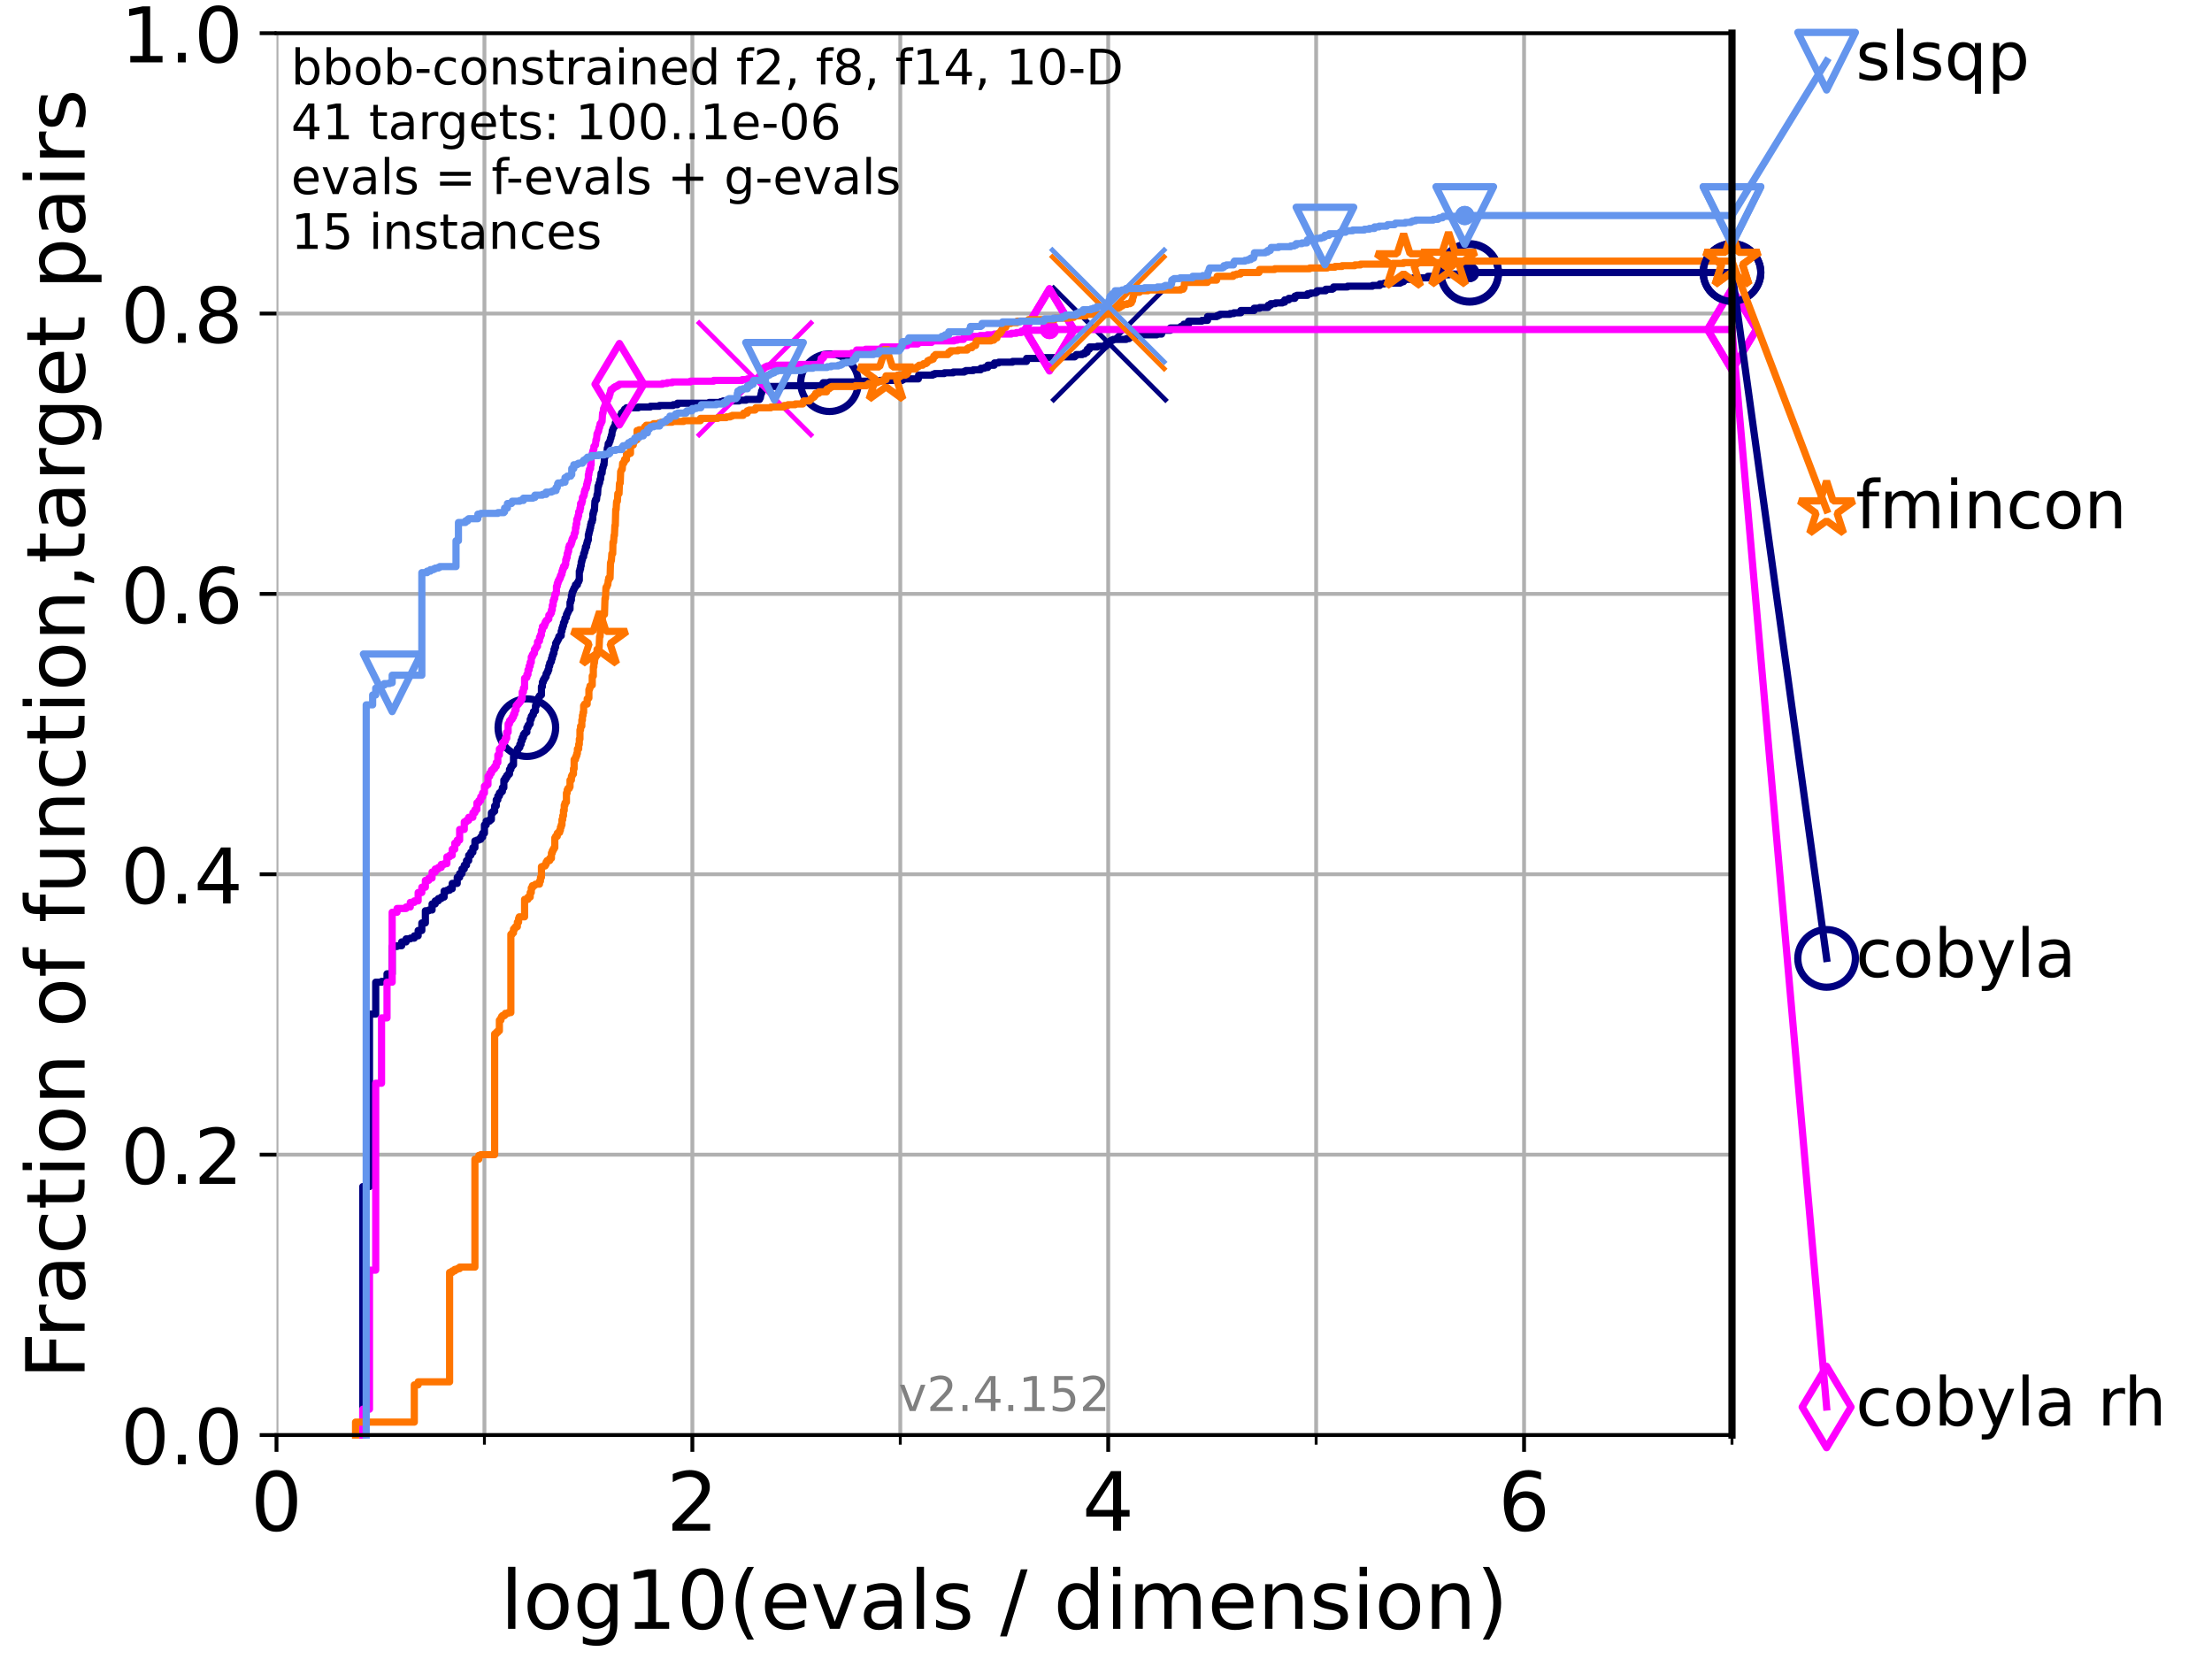 <?xml version="1.0" encoding="utf-8" standalone="no"?>
<!DOCTYPE svg PUBLIC "-//W3C//DTD SVG 1.1//EN"
  "http://www.w3.org/Graphics/SVG/1.1/DTD/svg11.dtd">
<!-- Created with matplotlib (https://matplotlib.org/) -->
<svg height="345.6pt" version="1.1" viewBox="0 0 460.8 345.6" width="460.8pt" xmlns="http://www.w3.org/2000/svg" xmlns:xlink="http://www.w3.org/1999/xlink">
 <defs>
  <style type="text/css">*{stroke-linecap:butt;stroke-linejoin:round;}</style>
 </defs>
 <g id="figure_1">
  <g id="patch_1">
   <path d="M 0 345.6 
L 460.8 345.6 
L 460.8 0 
L 0 0 
z
" style="fill:#ffffff;"/>
  </g>
  <g id="axes_1">
   <g id="patch_2">
    <path d="M 57.6 298.944 
L 360.806 298.944 
L 360.806 6.912 
L 57.6 6.912 
z
" style="fill:#ffffff;"/>
   </g>
   <g id="matplotlib.axis_1">
    <g id="xtick_1">
     <g id="line2d_1">
      <path clip-path="url(#p21ddfd0acd)" d="M 57.6 298.944 
L 57.6 6.912 
" style="fill:none;stroke:#b0b0b0;stroke-linecap:square;stroke-width:0.8;"/>
     </g>
     <g id="line2d_2">
      <defs>
       <path d="M 0 0 
L 0 3.5 
" id="me0ed5d3469" style="stroke:#000000;stroke-width:0.8;"/>
      </defs>
      <g>
       <use style="stroke:#000000;stroke-width:0.8;" x="57.6" xlink:href="#me0ed5d3469" y="298.944"/>
      </g>
     </g>
     <g id="text_1">
      <!-- 0 -->
      <g transform="translate(52.192 318.861)scale(0.17 -0.17)">
       <defs>
        <path d="M 31.781 66.406 
Q 24.172 66.406 20.328 58.906 
Q 16.5 51.422 16.5 36.375 
Q 16.5 21.391 20.328 13.891 
Q 24.172 6.391 31.781 6.391 
Q 39.453 6.391 43.281 13.891 
Q 47.125 21.391 47.125 36.375 
Q 47.125 51.422 43.281 58.906 
Q 39.453 66.406 31.781 66.406 
z
M 31.781 74.219 
Q 44.047 74.219 50.516 64.516 
Q 56.984 54.828 56.984 36.375 
Q 56.984 17.969 50.516 8.266 
Q 44.047 -1.422 31.781 -1.422 
Q 19.531 -1.422 13.062 8.266 
Q 6.594 17.969 6.594 36.375 
Q 6.594 54.828 13.062 64.516 
Q 19.531 74.219 31.781 74.219 
z
" id="DejaVuSans-48"/>
       </defs>
       <use xlink:href="#DejaVuSans-48"/>
      </g>
     </g>
    </g>
    <g id="xtick_2">
     <g id="line2d_3">
      <path clip-path="url(#p21ddfd0acd)" d="M 144.23 298.944 
L 144.23 6.912 
" style="fill:none;stroke:#b0b0b0;stroke-linecap:square;stroke-width:0.8;"/>
     </g>
     <g id="line2d_4">
      <g>
       <use style="stroke:#000000;stroke-width:0.8;" x="144.23" xlink:href="#me0ed5d3469" y="298.944"/>
      </g>
     </g>
     <g id="text_2">
      <!-- 2 -->
      <g transform="translate(138.822 318.861)scale(0.17 -0.17)">
       <defs>
        <path d="M 19.188 8.297 
L 53.609 8.297 
L 53.609 0 
L 7.328 0 
L 7.328 8.297 
Q 12.938 14.109 22.625 23.891 
Q 32.328 33.688 34.812 36.531 
Q 39.547 41.844 41.422 45.531 
Q 43.312 49.219 43.312 52.781 
Q 43.312 58.594 39.234 62.25 
Q 35.156 65.922 28.609 65.922 
Q 23.969 65.922 18.812 64.312 
Q 13.672 62.703 7.812 59.422 
L 7.812 69.391 
Q 13.766 71.781 18.938 73 
Q 24.125 74.219 28.422 74.219 
Q 39.75 74.219 46.484 68.547 
Q 53.219 62.891 53.219 53.422 
Q 53.219 48.922 51.531 44.891 
Q 49.859 40.875 45.406 35.406 
Q 44.188 33.984 37.641 27.219 
Q 31.109 20.453 19.188 8.297 
z
" id="DejaVuSans-50"/>
       </defs>
       <use xlink:href="#DejaVuSans-50"/>
      </g>
     </g>
    </g>
    <g id="xtick_3">
     <g id="line2d_5">
      <path clip-path="url(#p21ddfd0acd)" d="M 230.861 298.944 
L 230.861 6.912 
" style="fill:none;stroke:#b0b0b0;stroke-linecap:square;stroke-width:0.8;"/>
     </g>
     <g id="line2d_6">
      <g>
       <use style="stroke:#000000;stroke-width:0.8;" x="230.861" xlink:href="#me0ed5d3469" y="298.944"/>
      </g>
     </g>
     <g id="text_3">
      <!-- 4 -->
      <g transform="translate(225.453 318.861)scale(0.17 -0.17)">
       <defs>
        <path d="M 37.797 64.312 
L 12.891 25.391 
L 37.797 25.391 
z
M 35.203 72.906 
L 47.609 72.906 
L 47.609 25.391 
L 58.016 25.391 
L 58.016 17.188 
L 47.609 17.188 
L 47.609 0 
L 37.797 0 
L 37.797 17.188 
L 4.891 17.188 
L 4.891 26.703 
z
" id="DejaVuSans-52"/>
       </defs>
       <use xlink:href="#DejaVuSans-52"/>
      </g>
     </g>
    </g>
    <g id="xtick_4">
     <g id="line2d_7">
      <path clip-path="url(#p21ddfd0acd)" d="M 317.491 298.944 
L 317.491 6.912 
" style="fill:none;stroke:#b0b0b0;stroke-linecap:square;stroke-width:0.8;"/>
     </g>
     <g id="line2d_8">
      <g>
       <use style="stroke:#000000;stroke-width:0.8;" x="317.491" xlink:href="#me0ed5d3469" y="298.944"/>
      </g>
     </g>
     <g id="text_4">
      <!-- 6 -->
      <g transform="translate(312.083 318.861)scale(0.17 -0.17)">
       <defs>
        <path d="M 33.016 40.375 
Q 26.375 40.375 22.484 35.828 
Q 18.609 31.297 18.609 23.391 
Q 18.609 15.531 22.484 10.953 
Q 26.375 6.391 33.016 6.391 
Q 39.656 6.391 43.531 10.953 
Q 47.406 15.531 47.406 23.391 
Q 47.406 31.297 43.531 35.828 
Q 39.656 40.375 33.016 40.375 
z
M 52.594 71.297 
L 52.594 62.312 
Q 48.875 64.062 45.094 64.984 
Q 41.312 65.922 37.594 65.922 
Q 27.828 65.922 22.672 59.328 
Q 17.531 52.734 16.797 39.406 
Q 19.672 43.656 24.016 45.922 
Q 28.375 48.188 33.594 48.188 
Q 44.578 48.188 50.953 41.516 
Q 57.328 34.859 57.328 23.391 
Q 57.328 12.156 50.688 5.359 
Q 44.047 -1.422 33.016 -1.422 
Q 20.359 -1.422 13.672 8.266 
Q 6.984 17.969 6.984 36.375 
Q 6.984 53.656 15.188 63.938 
Q 23.391 74.219 37.203 74.219 
Q 40.922 74.219 44.703 73.484 
Q 48.484 72.75 52.594 71.297 
z
" id="DejaVuSans-54"/>
       </defs>
       <use xlink:href="#DejaVuSans-54"/>
      </g>
     </g>
    </g>
    <g id="xtick_5">
     <g id="line2d_9">
      <path clip-path="url(#p21ddfd0acd)" d="M 100.915 298.944 
L 100.915 6.912 
" style="fill:none;stroke:#b0b0b0;stroke-linecap:square;stroke-width:0.8;"/>
     </g>
     <g id="line2d_10">
      <defs>
       <path d="M 0 0 
L 0 2 
" id="m73e00530c8" style="stroke:#000000;stroke-width:0.6;"/>
      </defs>
      <g>
       <use style="stroke:#000000;stroke-width:0.6;" x="100.915" xlink:href="#m73e00530c8" y="298.944"/>
      </g>
     </g>
    </g>
    <g id="xtick_6">
     <g id="line2d_11">
      <path clip-path="url(#p21ddfd0acd)" d="M 187.546 298.944 
L 187.546 6.912 
" style="fill:none;stroke:#b0b0b0;stroke-linecap:square;stroke-width:0.8;"/>
     </g>
     <g id="line2d_12">
      <g>
       <use style="stroke:#000000;stroke-width:0.6;" x="187.546" xlink:href="#m73e00530c8" y="298.944"/>
      </g>
     </g>
    </g>
    <g id="xtick_7">
     <g id="line2d_13">
      <path clip-path="url(#p21ddfd0acd)" d="M 274.176 298.944 
L 274.176 6.912 
" style="fill:none;stroke:#b0b0b0;stroke-linecap:square;stroke-width:0.8;"/>
     </g>
     <g id="line2d_14">
      <g>
       <use style="stroke:#000000;stroke-width:0.6;" x="274.176" xlink:href="#m73e00530c8" y="298.944"/>
      </g>
     </g>
    </g>
    <g id="xtick_8">
     <g id="line2d_15">
      <path clip-path="url(#p21ddfd0acd)" d="M 360.806 298.944 
L 360.806 6.912 
" style="fill:none;stroke:#b0b0b0;stroke-linecap:square;stroke-width:0.8;"/>
     </g>
     <g id="line2d_16">
      <g>
       <use style="stroke:#000000;stroke-width:0.6;" x="360.806" xlink:href="#m73e00530c8" y="298.944"/>
      </g>
     </g>
    </g>
    <g id="text_5">
     <!-- log10(evals / dimension) -->
     <g transform="translate(104.239 339.314)scale(0.17 -0.17)">
      <defs>
       <path d="M 9.422 75.984 
L 18.406 75.984 
L 18.406 0 
L 9.422 0 
z
" id="DejaVuSans-108"/>
       <path d="M 30.609 48.391 
Q 23.391 48.391 19.188 42.75 
Q 14.984 37.109 14.984 27.297 
Q 14.984 17.484 19.156 11.844 
Q 23.344 6.203 30.609 6.203 
Q 37.797 6.203 41.984 11.859 
Q 46.188 17.531 46.188 27.297 
Q 46.188 37.016 41.984 42.703 
Q 37.797 48.391 30.609 48.391 
z
M 30.609 56 
Q 42.328 56 49.016 48.375 
Q 55.719 40.766 55.719 27.297 
Q 55.719 13.875 49.016 6.219 
Q 42.328 -1.422 30.609 -1.422 
Q 18.844 -1.422 12.172 6.219 
Q 5.516 13.875 5.516 27.297 
Q 5.516 40.766 12.172 48.375 
Q 18.844 56 30.609 56 
z
" id="DejaVuSans-111"/>
       <path d="M 45.406 27.984 
Q 45.406 37.75 41.375 43.109 
Q 37.359 48.484 30.078 48.484 
Q 22.859 48.484 18.828 43.109 
Q 14.797 37.75 14.797 27.984 
Q 14.797 18.266 18.828 12.891 
Q 22.859 7.516 30.078 7.516 
Q 37.359 7.516 41.375 12.891 
Q 45.406 18.266 45.406 27.984 
z
M 54.391 6.781 
Q 54.391 -7.172 48.188 -13.984 
Q 42 -20.797 29.203 -20.797 
Q 24.469 -20.797 20.266 -20.094 
Q 16.062 -19.391 12.109 -17.922 
L 12.109 -9.188 
Q 16.062 -11.328 19.922 -12.344 
Q 23.781 -13.375 27.781 -13.375 
Q 36.625 -13.375 41.016 -8.766 
Q 45.406 -4.156 45.406 5.172 
L 45.406 9.625 
Q 42.625 4.781 38.281 2.391 
Q 33.938 0 27.875 0 
Q 17.828 0 11.672 7.656 
Q 5.516 15.328 5.516 27.984 
Q 5.516 40.672 11.672 48.328 
Q 17.828 56 27.875 56 
Q 33.938 56 38.281 53.609 
Q 42.625 51.219 45.406 46.391 
L 45.406 54.688 
L 54.391 54.688 
z
" id="DejaVuSans-103"/>
       <path d="M 12.406 8.297 
L 28.516 8.297 
L 28.516 63.922 
L 10.984 60.406 
L 10.984 69.391 
L 28.422 72.906 
L 38.281 72.906 
L 38.281 8.297 
L 54.391 8.297 
L 54.391 0 
L 12.406 0 
z
" id="DejaVuSans-49"/>
       <path d="M 31 75.875 
Q 24.469 64.656 21.281 53.656 
Q 18.109 42.672 18.109 31.391 
Q 18.109 20.125 21.312 9.062 
Q 24.516 -2 31 -13.188 
L 23.188 -13.188 
Q 15.875 -1.703 12.234 9.375 
Q 8.594 20.453 8.594 31.391 
Q 8.594 42.281 12.203 53.312 
Q 15.828 64.359 23.188 75.875 
z
" id="DejaVuSans-40"/>
       <path d="M 56.203 29.594 
L 56.203 25.203 
L 14.891 25.203 
Q 15.484 15.922 20.484 11.062 
Q 25.484 6.203 34.422 6.203 
Q 39.594 6.203 44.453 7.469 
Q 49.312 8.734 54.109 11.281 
L 54.109 2.781 
Q 49.266 0.734 44.188 -0.344 
Q 39.109 -1.422 33.891 -1.422 
Q 20.797 -1.422 13.156 6.188 
Q 5.516 13.812 5.516 26.812 
Q 5.516 40.234 12.766 48.109 
Q 20.016 56 32.328 56 
Q 43.359 56 49.781 48.891 
Q 56.203 41.797 56.203 29.594 
z
M 47.219 32.234 
Q 47.125 39.594 43.094 43.984 
Q 39.062 48.391 32.422 48.391 
Q 24.906 48.391 20.391 44.141 
Q 15.875 39.891 15.188 32.172 
z
" id="DejaVuSans-101"/>
       <path d="M 2.984 54.688 
L 12.5 54.688 
L 29.594 8.797 
L 46.688 54.688 
L 56.203 54.688 
L 35.688 0 
L 23.484 0 
z
" id="DejaVuSans-118"/>
       <path d="M 34.281 27.484 
Q 23.391 27.484 19.188 25 
Q 14.984 22.516 14.984 16.5 
Q 14.984 11.719 18.141 8.906 
Q 21.297 6.109 26.703 6.109 
Q 34.188 6.109 38.703 11.406 
Q 43.219 16.703 43.219 25.484 
L 43.219 27.484 
z
M 52.203 31.203 
L 52.203 0 
L 43.219 0 
L 43.219 8.297 
Q 40.141 3.328 35.547 0.953 
Q 30.953 -1.422 24.312 -1.422 
Q 15.922 -1.422 10.953 3.297 
Q 6 8.016 6 15.922 
Q 6 25.141 12.172 29.828 
Q 18.359 34.516 30.609 34.516 
L 43.219 34.516 
L 43.219 35.406 
Q 43.219 41.609 39.141 45 
Q 35.062 48.391 27.688 48.391 
Q 23 48.391 18.547 47.266 
Q 14.109 46.141 10.016 43.891 
L 10.016 52.203 
Q 14.938 54.109 19.578 55.047 
Q 24.219 56 28.609 56 
Q 40.484 56 46.344 49.844 
Q 52.203 43.703 52.203 31.203 
z
" id="DejaVuSans-97"/>
       <path d="M 44.281 53.078 
L 44.281 44.578 
Q 40.484 46.531 36.375 47.5 
Q 32.281 48.484 27.875 48.484 
Q 21.188 48.484 17.844 46.438 
Q 14.5 44.391 14.5 40.281 
Q 14.5 37.156 16.891 35.375 
Q 19.281 33.594 26.516 31.984 
L 29.594 31.297 
Q 39.156 29.25 43.188 25.516 
Q 47.219 21.781 47.219 15.094 
Q 47.219 7.469 41.188 3.016 
Q 35.156 -1.422 24.609 -1.422 
Q 20.219 -1.422 15.453 -0.562 
Q 10.688 0.297 5.422 2 
L 5.422 11.281 
Q 10.406 8.688 15.234 7.391 
Q 20.062 6.109 24.812 6.109 
Q 31.156 6.109 34.562 8.281 
Q 37.984 10.453 37.984 14.406 
Q 37.984 18.062 35.516 20.016 
Q 33.062 21.969 24.703 23.781 
L 21.578 24.516 
Q 13.234 26.266 9.516 29.906 
Q 5.812 33.547 5.812 39.891 
Q 5.812 47.609 11.281 51.797 
Q 16.75 56 26.812 56 
Q 31.781 56 36.172 55.266 
Q 40.578 54.547 44.281 53.078 
z
" id="DejaVuSans-115"/>
       <path id="DejaVuSans-32"/>
       <path d="M 25.391 72.906 
L 33.688 72.906 
L 8.297 -9.281 
L 0 -9.281 
z
" id="DejaVuSans-47"/>
       <path d="M 45.406 46.391 
L 45.406 75.984 
L 54.391 75.984 
L 54.391 0 
L 45.406 0 
L 45.406 8.203 
Q 42.578 3.328 38.25 0.953 
Q 33.938 -1.422 27.875 -1.422 
Q 17.969 -1.422 11.734 6.484 
Q 5.516 14.406 5.516 27.297 
Q 5.516 40.188 11.734 48.094 
Q 17.969 56 27.875 56 
Q 33.938 56 38.25 53.625 
Q 42.578 51.266 45.406 46.391 
z
M 14.797 27.297 
Q 14.797 17.391 18.875 11.75 
Q 22.953 6.109 30.078 6.109 
Q 37.203 6.109 41.297 11.75 
Q 45.406 17.391 45.406 27.297 
Q 45.406 37.203 41.297 42.844 
Q 37.203 48.484 30.078 48.484 
Q 22.953 48.484 18.875 42.844 
Q 14.797 37.203 14.797 27.297 
z
" id="DejaVuSans-100"/>
       <path d="M 9.422 54.688 
L 18.406 54.688 
L 18.406 0 
L 9.422 0 
z
M 9.422 75.984 
L 18.406 75.984 
L 18.406 64.594 
L 9.422 64.594 
z
" id="DejaVuSans-105"/>
       <path d="M 52 44.188 
Q 55.375 50.25 60.062 53.125 
Q 64.75 56 71.094 56 
Q 79.641 56 84.281 50.016 
Q 88.922 44.047 88.922 33.016 
L 88.922 0 
L 79.891 0 
L 79.891 32.719 
Q 79.891 40.578 77.094 44.375 
Q 74.312 48.188 68.609 48.188 
Q 61.625 48.188 57.562 43.547 
Q 53.516 38.922 53.516 30.906 
L 53.516 0 
L 44.484 0 
L 44.484 32.719 
Q 44.484 40.625 41.703 44.406 
Q 38.922 48.188 33.109 48.188 
Q 26.219 48.188 22.156 43.531 
Q 18.109 38.875 18.109 30.906 
L 18.109 0 
L 9.078 0 
L 9.078 54.688 
L 18.109 54.688 
L 18.109 46.188 
Q 21.188 51.219 25.484 53.609 
Q 29.781 56 35.688 56 
Q 41.656 56 45.828 52.969 
Q 50 49.953 52 44.188 
z
" id="DejaVuSans-109"/>
       <path d="M 54.891 33.016 
L 54.891 0 
L 45.906 0 
L 45.906 32.719 
Q 45.906 40.484 42.875 44.328 
Q 39.844 48.188 33.797 48.188 
Q 26.516 48.188 22.312 43.547 
Q 18.109 38.922 18.109 30.906 
L 18.109 0 
L 9.078 0 
L 9.078 54.688 
L 18.109 54.688 
L 18.109 46.188 
Q 21.344 51.125 25.703 53.562 
Q 30.078 56 35.797 56 
Q 45.219 56 50.047 50.172 
Q 54.891 44.344 54.891 33.016 
z
" id="DejaVuSans-110"/>
       <path d="M 8.016 75.875 
L 15.828 75.875 
Q 23.141 64.359 26.781 53.312 
Q 30.422 42.281 30.422 31.391 
Q 30.422 20.453 26.781 9.375 
Q 23.141 -1.703 15.828 -13.188 
L 8.016 -13.188 
Q 14.5 -2 17.703 9.062 
Q 20.906 20.125 20.906 31.391 
Q 20.906 42.672 17.703 53.656 
Q 14.5 64.656 8.016 75.875 
z
" id="DejaVuSans-41"/>
      </defs>
      <use xlink:href="#DejaVuSans-108"/>
      <use x="27.783" xlink:href="#DejaVuSans-111"/>
      <use x="88.965" xlink:href="#DejaVuSans-103"/>
      <use x="152.441" xlink:href="#DejaVuSans-49"/>
      <use x="216.064" xlink:href="#DejaVuSans-48"/>
      <use x="279.688" xlink:href="#DejaVuSans-40"/>
      <use x="318.701" xlink:href="#DejaVuSans-101"/>
      <use x="380.225" xlink:href="#DejaVuSans-118"/>
      <use x="439.404" xlink:href="#DejaVuSans-97"/>
      <use x="500.684" xlink:href="#DejaVuSans-108"/>
      <use x="528.467" xlink:href="#DejaVuSans-115"/>
      <use x="580.566" xlink:href="#DejaVuSans-32"/>
      <use x="612.354" xlink:href="#DejaVuSans-47"/>
      <use x="646.045" xlink:href="#DejaVuSans-32"/>
      <use x="677.832" xlink:href="#DejaVuSans-100"/>
      <use x="741.309" xlink:href="#DejaVuSans-105"/>
      <use x="769.092" xlink:href="#DejaVuSans-109"/>
      <use x="866.504" xlink:href="#DejaVuSans-101"/>
      <use x="928.027" xlink:href="#DejaVuSans-110"/>
      <use x="991.406" xlink:href="#DejaVuSans-115"/>
      <use x="1043.506" xlink:href="#DejaVuSans-105"/>
      <use x="1071.289" xlink:href="#DejaVuSans-111"/>
      <use x="1132.471" xlink:href="#DejaVuSans-110"/>
      <use x="1195.85" xlink:href="#DejaVuSans-41"/>
     </g>
    </g>
   </g>
   <g id="matplotlib.axis_2">
    <g id="ytick_1">
     <g id="line2d_17">
      <path clip-path="url(#p21ddfd0acd)" d="M 57.6 298.944 
L 360.806 298.944 
" style="fill:none;stroke:#b0b0b0;stroke-linecap:square;stroke-width:0.8;"/>
     </g>
     <g id="line2d_18">
      <defs>
       <path d="M 0 0 
L -3.5 0 
" id="m3e99cd1d9a" style="stroke:#000000;stroke-width:0.8;"/>
      </defs>
      <g>
       <use style="stroke:#000000;stroke-width:0.8;" x="57.6" xlink:href="#m3e99cd1d9a" y="298.944"/>
      </g>
     </g>
     <g id="text_6">
      <!-- 0.0 -->
      <g transform="translate(25.155 305.023)scale(0.16 -0.16)">
       <defs>
        <path d="M 10.688 12.406 
L 21 12.406 
L 21 0 
L 10.688 0 
z
" id="DejaVuSans-46"/>
       </defs>
       <use xlink:href="#DejaVuSans-48"/>
       <use x="63.623" xlink:href="#DejaVuSans-46"/>
       <use x="95.41" xlink:href="#DejaVuSans-48"/>
      </g>
     </g>
    </g>
    <g id="ytick_2">
     <g id="line2d_19">
      <path clip-path="url(#p21ddfd0acd)" d="M 57.6 240.538 
L 360.806 240.538 
" style="fill:none;stroke:#b0b0b0;stroke-linecap:square;stroke-width:0.8;"/>
     </g>
     <g id="line2d_20">
      <g>
       <use style="stroke:#000000;stroke-width:0.8;" x="57.6" xlink:href="#m3e99cd1d9a" y="240.538"/>
      </g>
     </g>
     <g id="text_7">
      <!-- 0.2 -->
      <g transform="translate(25.155 246.616)scale(0.16 -0.16)">
       <use xlink:href="#DejaVuSans-48"/>
       <use x="63.623" xlink:href="#DejaVuSans-46"/>
       <use x="95.41" xlink:href="#DejaVuSans-50"/>
      </g>
     </g>
    </g>
    <g id="ytick_3">
     <g id="line2d_21">
      <path clip-path="url(#p21ddfd0acd)" d="M 57.6 182.131 
L 360.806 182.131 
" style="fill:none;stroke:#b0b0b0;stroke-linecap:square;stroke-width:0.8;"/>
     </g>
     <g id="line2d_22">
      <g>
       <use style="stroke:#000000;stroke-width:0.8;" x="57.6" xlink:href="#m3e99cd1d9a" y="182.131"/>
      </g>
     </g>
     <g id="text_8">
      <!-- 0.4 -->
      <g transform="translate(25.155 188.21)scale(0.16 -0.16)">
       <use xlink:href="#DejaVuSans-48"/>
       <use x="63.623" xlink:href="#DejaVuSans-46"/>
       <use x="95.41" xlink:href="#DejaVuSans-52"/>
      </g>
     </g>
    </g>
    <g id="ytick_4">
     <g id="line2d_23">
      <path clip-path="url(#p21ddfd0acd)" d="M 57.6 123.725 
L 360.806 123.725 
" style="fill:none;stroke:#b0b0b0;stroke-linecap:square;stroke-width:0.8;"/>
     </g>
     <g id="line2d_24">
      <g>
       <use style="stroke:#000000;stroke-width:0.8;" x="57.6" xlink:href="#m3e99cd1d9a" y="123.725"/>
      </g>
     </g>
     <g id="text_9">
      <!-- 0.6 -->
      <g transform="translate(25.155 129.804)scale(0.16 -0.16)">
       <use xlink:href="#DejaVuSans-48"/>
       <use x="63.623" xlink:href="#DejaVuSans-46"/>
       <use x="95.41" xlink:href="#DejaVuSans-54"/>
      </g>
     </g>
    </g>
    <g id="ytick_5">
     <g id="line2d_25">
      <path clip-path="url(#p21ddfd0acd)" d="M 57.6 65.318 
L 360.806 65.318 
" style="fill:none;stroke:#b0b0b0;stroke-linecap:square;stroke-width:0.8;"/>
     </g>
     <g id="line2d_26">
      <g>
       <use style="stroke:#000000;stroke-width:0.8;" x="57.6" xlink:href="#m3e99cd1d9a" y="65.318"/>
      </g>
     </g>
     <g id="text_10">
      <!-- 0.8 -->
      <g transform="translate(25.155 71.397)scale(0.16 -0.16)">
       <defs>
        <path d="M 31.781 34.625 
Q 24.75 34.625 20.719 30.859 
Q 16.703 27.094 16.703 20.516 
Q 16.703 13.922 20.719 10.156 
Q 24.75 6.391 31.781 6.391 
Q 38.812 6.391 42.859 10.172 
Q 46.922 13.969 46.922 20.516 
Q 46.922 27.094 42.891 30.859 
Q 38.875 34.625 31.781 34.625 
z
M 21.922 38.812 
Q 15.578 40.375 12.031 44.719 
Q 8.5 49.078 8.5 55.328 
Q 8.5 64.062 14.719 69.141 
Q 20.953 74.219 31.781 74.219 
Q 42.672 74.219 48.875 69.141 
Q 55.078 64.062 55.078 55.328 
Q 55.078 49.078 51.531 44.719 
Q 48 40.375 41.703 38.812 
Q 48.828 37.156 52.797 32.312 
Q 56.781 27.484 56.781 20.516 
Q 56.781 9.906 50.312 4.234 
Q 43.844 -1.422 31.781 -1.422 
Q 19.734 -1.422 13.25 4.234 
Q 6.781 9.906 6.781 20.516 
Q 6.781 27.484 10.781 32.312 
Q 14.797 37.156 21.922 38.812 
z
M 18.312 54.391 
Q 18.312 48.734 21.844 45.562 
Q 25.391 42.391 31.781 42.391 
Q 38.141 42.391 41.719 45.562 
Q 45.312 48.734 45.312 54.391 
Q 45.312 60.062 41.719 63.234 
Q 38.141 66.406 31.781 66.406 
Q 25.391 66.406 21.844 63.234 
Q 18.312 60.062 18.312 54.391 
z
" id="DejaVuSans-56"/>
       </defs>
       <use xlink:href="#DejaVuSans-48"/>
       <use x="63.623" xlink:href="#DejaVuSans-46"/>
       <use x="95.41" xlink:href="#DejaVuSans-56"/>
      </g>
     </g>
    </g>
    <g id="ytick_6">
     <g id="line2d_27">
      <path clip-path="url(#p21ddfd0acd)" d="M 57.6 6.912 
L 360.806 6.912 
" style="fill:none;stroke:#b0b0b0;stroke-linecap:square;stroke-width:0.8;"/>
     </g>
     <g id="line2d_28">
      <g>
       <use style="stroke:#000000;stroke-width:0.8;" x="57.6" xlink:href="#m3e99cd1d9a" y="6.912"/>
      </g>
     </g>
     <g id="text_11">
      <!-- 1.0 -->
      <g transform="translate(25.155 12.991)scale(0.16 -0.16)">
       <use xlink:href="#DejaVuSans-49"/>
       <use x="63.623" xlink:href="#DejaVuSans-46"/>
       <use x="95.41" xlink:href="#DejaVuSans-48"/>
      </g>
     </g>
    </g>
    <g id="text_12">
     <!-- Fraction of function,target pairs -->
     <g transform="translate(17.62 287.313)rotate(-90)scale(0.17 -0.17)">
      <defs>
       <path d="M 9.812 72.906 
L 51.703 72.906 
L 51.703 64.594 
L 19.672 64.594 
L 19.672 43.109 
L 48.578 43.109 
L 48.578 34.812 
L 19.672 34.812 
L 19.672 0 
L 9.812 0 
z
" id="DejaVuSans-70"/>
       <path d="M 41.109 46.297 
Q 39.594 47.172 37.812 47.578 
Q 36.031 48 33.891 48 
Q 26.266 48 22.188 43.047 
Q 18.109 38.094 18.109 28.812 
L 18.109 0 
L 9.078 0 
L 9.078 54.688 
L 18.109 54.688 
L 18.109 46.188 
Q 20.953 51.172 25.484 53.578 
Q 30.031 56 36.531 56 
Q 37.453 56 38.578 55.875 
Q 39.703 55.766 41.062 55.516 
z
" id="DejaVuSans-114"/>
       <path d="M 48.781 52.594 
L 48.781 44.188 
Q 44.969 46.297 41.141 47.344 
Q 37.312 48.391 33.406 48.391 
Q 24.656 48.391 19.812 42.844 
Q 14.984 37.312 14.984 27.297 
Q 14.984 17.281 19.812 11.734 
Q 24.656 6.203 33.406 6.203 
Q 37.312 6.203 41.141 7.25 
Q 44.969 8.297 48.781 10.406 
L 48.781 2.094 
Q 45.016 0.344 40.984 -0.531 
Q 36.969 -1.422 32.422 -1.422 
Q 20.062 -1.422 12.781 6.344 
Q 5.516 14.109 5.516 27.297 
Q 5.516 40.672 12.859 48.328 
Q 20.219 56 33.016 56 
Q 37.156 56 41.109 55.141 
Q 45.062 54.297 48.781 52.594 
z
" id="DejaVuSans-99"/>
       <path d="M 18.312 70.219 
L 18.312 54.688 
L 36.812 54.688 
L 36.812 47.703 
L 18.312 47.703 
L 18.312 18.016 
Q 18.312 11.328 20.141 9.422 
Q 21.969 7.516 27.594 7.516 
L 36.812 7.516 
L 36.812 0 
L 27.594 0 
Q 17.188 0 13.234 3.875 
Q 9.281 7.766 9.281 18.016 
L 9.281 47.703 
L 2.688 47.703 
L 2.688 54.688 
L 9.281 54.688 
L 9.281 70.219 
z
" id="DejaVuSans-116"/>
       <path d="M 37.109 75.984 
L 37.109 68.5 
L 28.516 68.5 
Q 23.688 68.5 21.797 66.547 
Q 19.922 64.594 19.922 59.516 
L 19.922 54.688 
L 34.719 54.688 
L 34.719 47.703 
L 19.922 47.703 
L 19.922 0 
L 10.891 0 
L 10.891 47.703 
L 2.297 47.703 
L 2.297 54.688 
L 10.891 54.688 
L 10.891 58.5 
Q 10.891 67.625 15.141 71.797 
Q 19.391 75.984 28.609 75.984 
z
" id="DejaVuSans-102"/>
       <path d="M 8.5 21.578 
L 8.5 54.688 
L 17.484 54.688 
L 17.484 21.922 
Q 17.484 14.156 20.5 10.266 
Q 23.531 6.391 29.594 6.391 
Q 36.859 6.391 41.078 11.031 
Q 45.312 15.672 45.312 23.688 
L 45.312 54.688 
L 54.297 54.688 
L 54.297 0 
L 45.312 0 
L 45.312 8.406 
Q 42.047 3.422 37.719 1 
Q 33.406 -1.422 27.688 -1.422 
Q 18.266 -1.422 13.375 4.438 
Q 8.5 10.297 8.5 21.578 
z
M 31.109 56 
z
" id="DejaVuSans-117"/>
       <path d="M 11.719 12.406 
L 22.016 12.406 
L 22.016 4 
L 14.016 -11.625 
L 7.719 -11.625 
L 11.719 4 
z
" id="DejaVuSans-44"/>
       <path d="M 18.109 8.203 
L 18.109 -20.797 
L 9.078 -20.797 
L 9.078 54.688 
L 18.109 54.688 
L 18.109 46.391 
Q 20.953 51.266 25.266 53.625 
Q 29.594 56 35.594 56 
Q 45.562 56 51.781 48.094 
Q 58.016 40.188 58.016 27.297 
Q 58.016 14.406 51.781 6.484 
Q 45.562 -1.422 35.594 -1.422 
Q 29.594 -1.422 25.266 0.953 
Q 20.953 3.328 18.109 8.203 
z
M 48.688 27.297 
Q 48.688 37.203 44.609 42.844 
Q 40.531 48.484 33.406 48.484 
Q 26.266 48.484 22.188 42.844 
Q 18.109 37.203 18.109 27.297 
Q 18.109 17.391 22.188 11.75 
Q 26.266 6.109 33.406 6.109 
Q 40.531 6.109 44.609 11.75 
Q 48.688 17.391 48.688 27.297 
z
" id="DejaVuSans-112"/>
      </defs>
      <use xlink:href="#DejaVuSans-70"/>
      <use x="50.27" xlink:href="#DejaVuSans-114"/>
      <use x="91.383" xlink:href="#DejaVuSans-97"/>
      <use x="152.662" xlink:href="#DejaVuSans-99"/>
      <use x="207.643" xlink:href="#DejaVuSans-116"/>
      <use x="246.852" xlink:href="#DejaVuSans-105"/>
      <use x="274.635" xlink:href="#DejaVuSans-111"/>
      <use x="335.816" xlink:href="#DejaVuSans-110"/>
      <use x="399.195" xlink:href="#DejaVuSans-32"/>
      <use x="430.982" xlink:href="#DejaVuSans-111"/>
      <use x="492.164" xlink:href="#DejaVuSans-102"/>
      <use x="527.369" xlink:href="#DejaVuSans-32"/>
      <use x="559.156" xlink:href="#DejaVuSans-102"/>
      <use x="594.361" xlink:href="#DejaVuSans-117"/>
      <use x="657.74" xlink:href="#DejaVuSans-110"/>
      <use x="721.119" xlink:href="#DejaVuSans-99"/>
      <use x="776.1" xlink:href="#DejaVuSans-116"/>
      <use x="815.309" xlink:href="#DejaVuSans-105"/>
      <use x="843.092" xlink:href="#DejaVuSans-111"/>
      <use x="904.273" xlink:href="#DejaVuSans-110"/>
      <use x="967.652" xlink:href="#DejaVuSans-44"/>
      <use x="999.439" xlink:href="#DejaVuSans-116"/>
      <use x="1038.648" xlink:href="#DejaVuSans-97"/>
      <use x="1099.928" xlink:href="#DejaVuSans-114"/>
      <use x="1139.291" xlink:href="#DejaVuSans-103"/>
      <use x="1202.768" xlink:href="#DejaVuSans-101"/>
      <use x="1264.291" xlink:href="#DejaVuSans-116"/>
      <use x="1303.5" xlink:href="#DejaVuSans-32"/>
      <use x="1335.287" xlink:href="#DejaVuSans-112"/>
      <use x="1398.764" xlink:href="#DejaVuSans-97"/>
      <use x="1460.043" xlink:href="#DejaVuSans-105"/>
      <use x="1487.826" xlink:href="#DejaVuSans-114"/>
      <use x="1528.939" xlink:href="#DejaVuSans-115"/>
     </g>
    </g>
   </g>
   <g id="line2d_29">
    <defs>
     <path d="M 0 1.5 
C 0.398 1.5 0.779 1.342 1.061 1.061 
C 1.342 0.779 1.5 0.398 1.5 0 
C 1.5 -0.398 1.342 -0.779 1.061 -1.061 
C 0.779 -1.342 0.398 -1.5 0 -1.5 
C -0.398 -1.5 -0.779 -1.342 -1.061 -1.061 
C -1.342 -0.779 -1.5 -0.398 -1.5 0 
C -1.5 0.398 -1.342 0.779 -1.061 1.061 
C -0.779 1.342 -0.398 1.5 0 1.5 
z
" id="m0250c65a38" style="stroke:#000080;"/>
    </defs>
    <g>
     <use style="fill:#000080;stroke:#000080;" x="306.152" xlink:href="#m0250c65a38" y="56.771"/>
     <use style="fill:#000080;stroke:#000080;" x="306.152" xlink:href="#m0250c65a38" y="56.771"/>
    </g>
   </g>
   <g id="line2d_30">
    <path d="M 75.575 298.944 
L 75.575 247.185 
L 76.969 247.185 
L 76.969 211.255 
L 78.267 211.255 
L 78.267 204.607 
L 79.481 204.607 
L 79.481 204.449 
L 80.621 204.449 
L 80.621 202.866 
L 81.696 202.866 
L 81.696 197.168 
L 82.713 197.168 
L 82.713 197.01 
L 83.678 197.01 
L 83.678 196.218 
L 84.596 196.218 
L 84.596 195.585 
L 85.471 195.585 
L 85.471 195.427 
L 86.307 195.427 
L 86.307 194.952 
L 87.108 194.952 
L 87.108 193.844 
L 87.876 193.844 
L 87.876 192.261 
L 88.614 192.261 
L 88.614 189.729 
L 89.324 189.729 
L 89.324 189.57 
L 90.008 189.57 
L 90.008 188.304 
L 90.668 188.304 
L 90.668 187.671 
L 91.306 187.671 
L 91.306 187.196 
L 91.923 187.196 
L 91.923 186.88 
L 92.52 186.88 
L 92.52 185.613 
L 93.099 185.613 
L 93.099 185.455 
L 93.66 185.455 
L 93.66 185.139 
L 94.206 185.139 
L 94.206 184.031 
L 95.251 184.031 
L 95.251 182.764 
L 95.753 182.764 
L 95.753 181.973 
L 96.241 181.973 
L 96.241 181.023 
L 96.718 181.023 
L 96.718 180.232 
L 97.182 180.232 
L 97.182 179.282 
L 97.635 179.282 
L 97.635 178.174 
L 98.078 178.174 
L 98.078 177.541 
L 98.51 177.541 
L 98.51 176.591 
L 98.933 176.591 
L 98.933 175.167 
L 99.347 175.167 
L 99.347 175.008 
L 99.751 175.008 
L 99.751 174.85 
L 100.147 174.85 
L 100.147 174.375 
L 100.535 174.375 
L 100.535 173.584 
L 100.915 173.584 
L 100.915 171.843 
L 101.288 171.843 
L 101.288 171.051 
L 102.011 171.051 
L 102.011 170.735 
L 102.363 170.735 
L 102.363 169.31 
L 102.708 169.31 
L 102.708 168.994 
L 103.047 168.994 
L 103.047 167.886 
L 103.38 167.886 
L 103.38 166.619 
L 103.707 166.619 
L 103.707 165.828 
L 104.029 165.828 
L 104.029 165.195 
L 104.345 165.195 
L 104.345 164.878 
L 104.656 164.878 
L 104.656 164.087 
L 104.962 164.087 
L 104.962 162.504 
L 105.263 162.504 
L 105.263 162.029 
L 105.559 162.029 
L 105.559 161.554 
L 105.851 161.554 
L 105.851 161.238 
L 106.138 161.238 
L 106.138 160.288 
L 106.421 160.288 
L 106.421 159.655 
L 106.699 159.655 
L 106.699 159.338 
L 106.974 159.338 
L 106.974 157.597 
L 107.245 157.597 
L 107.245 157.122 
L 107.512 157.122 
L 107.512 156.648 
L 107.775 156.648 
L 107.775 156.015 
L 108.034 156.015 
L 108.034 155.698 
L 108.29 155.698 
L 108.29 155.065 
L 108.543 155.065 
L 108.543 154.273 
L 108.792 154.273 
L 108.792 153.64 
L 109.038 153.64 
L 109.038 153.007 
L 109.28 153.007 
L 109.28 152.691 
L 109.52 152.691 
L 109.52 152.532 
L 109.757 152.532 
L 109.757 151.583 
L 109.99 151.583 
L 109.99 151.108 
L 110.221 151.108 
L 110.221 150.791 
L 110.449 150.791 
L 110.449 149.841 
L 110.675 149.841 
L 110.675 149.208 
L 110.897 149.208 
L 110.897 148.892 
L 111.117 148.892 
L 111.117 148.259 
L 111.335 148.259 
L 111.335 148.1 
L 111.55 148.1 
L 111.55 146.992 
L 111.762 146.992 
L 111.762 146.201 
L 111.972 146.201 
L 111.972 146.043 
L 112.18 146.043 
L 112.18 145.251 
L 112.386 145.251 
L 112.386 144.935 
L 112.589 144.935 
L 112.589 144.776 
L 112.79 144.776 
L 112.79 143.035 
L 112.989 143.035 
L 112.989 142.086 
L 113.186 142.086 
L 113.186 141.611 
L 113.381 141.611 
L 113.381 141.294 
L 113.574 141.294 
L 113.574 140.978 
L 113.765 140.978 
L 113.765 140.345 
L 113.954 140.345 
L 113.954 140.028 
L 114.142 140.028 
L 114.142 139.553 
L 114.327 139.553 
L 114.327 138.762 
L 114.51 138.762 
L 114.51 138.129 
L 114.692 138.129 
L 114.692 137.812 
L 114.872 137.812 
L 114.872 137.179 
L 115.051 137.179 
L 115.051 136.546 
L 115.227 136.546 
L 115.227 136.071 
L 115.402 136.071 
L 115.402 135.279 
L 115.576 135.279 
L 115.576 134.805 
L 115.747 134.805 
L 115.747 134.013 
L 115.918 134.013 
L 115.918 133.697 
L 116.086 133.697 
L 116.086 133.38 
L 116.253 133.38 
L 116.253 133.063 
L 116.419 133.063 
L 116.419 132.589 
L 116.584 132.589 
L 116.584 132.43 
L 116.908 132.43 
L 116.908 131.481 
L 117.068 131.481 
L 117.068 130.848 
L 117.227 130.848 
L 117.227 130.373 
L 117.384 130.373 
L 117.384 129.74 
L 117.54 129.74 
L 117.54 129.423 
L 117.695 129.423 
L 117.695 128.79 
L 117.849 128.79 
L 117.849 128.632 
L 118.001 128.632 
L 118.001 127.998 
L 118.152 127.998 
L 118.152 127.682 
L 118.302 127.682 
L 118.302 127.365 
L 118.451 127.365 
L 118.451 127.049 
L 118.598 127.049 
L 118.598 126.89 
L 118.745 126.89 
L 118.745 125.466 
L 118.89 125.466 
L 118.89 124.991 
L 119.034 124.991 
L 119.034 124.041 
L 119.177 124.041 
L 119.177 123.408 
L 119.319 123.408 
L 119.319 123.092 
L 119.46 123.092 
L 119.46 122.775 
L 119.6 122.775 
L 119.6 122.459 
L 119.739 122.459 
L 119.739 122.3 
L 119.876 122.3 
L 119.876 121.825 
L 120.284 121.825 
L 120.284 121.351 
L 120.418 121.351 
L 120.418 121.192 
L 120.551 121.192 
L 120.551 120.876 
L 120.683 120.876 
L 120.683 118.976 
L 120.814 118.976 
L 120.814 118.501 
L 120.944 118.501 
L 120.944 117.868 
L 121.073 117.868 
L 121.073 117.077 
L 121.202 117.077 
L 121.202 116.602 
L 121.329 116.602 
L 121.329 116.127 
L 121.456 116.127 
L 121.456 115.969 
L 121.582 115.969 
L 121.582 115.336 
L 121.707 115.336 
L 121.707 115.019 
L 121.831 115.019 
L 121.831 114.544 
L 121.954 114.544 
L 121.954 113.911 
L 122.199 113.911 
L 122.199 113.278 
L 122.32 113.278 
L 122.32 112.803 
L 122.44 112.803 
L 122.44 112.487 
L 122.559 112.487 
L 122.559 111.379 
L 122.678 111.379 
L 122.678 110.904 
L 122.796 110.904 
L 122.796 110.429 
L 122.913 110.429 
L 122.913 109.954 
L 123.03 109.954 
L 123.03 109.321 
L 123.145 109.321 
L 123.145 108.846 
L 123.26 108.846 
L 123.26 108.688 
L 123.375 108.688 
L 123.375 108.213 
L 123.488 108.213 
L 123.488 107.105 
L 123.601 107.105 
L 123.601 106.63 
L 123.714 106.63 
L 123.714 106.314 
L 123.825 106.314 
L 123.936 104.414 
L 124.047 104.414 
L 124.047 104.098 
L 124.265 104.098 
L 124.374 102.99 
L 124.482 102.99 
L 124.589 101.249 
L 124.695 101.249 
L 124.801 100.615 
L 124.907 100.615 
L 125.012 99.824 
L 125.116 99.824 
L 125.219 98.558 
L 125.425 98.558 
L 125.527 97.45 
L 125.628 97.45 
L 125.729 96.817 
L 125.83 96.817 
L 125.929 95.234 
L 126.029 95.234 
L 126.029 94.917 
L 126.226 94.917 
L 126.323 94.601 
L 126.421 94.601 
L 126.517 93.334 
L 126.614 93.334 
L 126.709 92.385 
L 126.899 92.385 
L 126.994 91.91 
L 127.087 91.91 
L 127.181 91.277 
L 127.274 91.277 
L 127.366 90.644 
L 127.458 90.644 
L 127.55 89.694 
L 127.641 89.694 
L 127.731 89.219 
L 127.822 89.219 
L 127.911 88.903 
L 128.001 88.903 
L 128.001 88.744 
L 128.178 88.744 
L 128.178 88.111 
L 128.441 88.111 
L 128.441 87.636 
L 128.615 87.636 
L 128.701 87.161 
L 128.786 87.161 
L 128.786 87.003 
L 128.957 87.003 
L 128.957 86.845 
L 129.293 86.845 
L 129.293 86.528 
L 129.458 86.528 
L 129.458 86.053 
L 129.623 86.053 
L 129.623 85.895 
L 129.786 85.895 
L 129.786 85.737 
L 129.947 85.737 
L 130.027 85.42 
L 130.107 85.42 
L 130.107 85.262 
L 130.502 85.262 
L 130.502 84.945 
L 132.984 84.945 
L 132.984 84.787 
L 135.479 84.787 
L 135.479 84.629 
L 137.359 84.629 
L 137.359 84.471 
L 140.22 84.471 
L 140.22 84.312 
L 141.129 84.312 
L 141.129 83.996 
L 147.723 83.996 
L 147.723 83.838 
L 150.125 83.838 
L 150.125 83.679 
L 150.64 83.679 
L 150.64 83.521 
L 153.967 83.521 
L 153.967 83.363 
L 155.433 83.363 
L 155.433 83.204 
L 158.232 83.204 
L 158.232 82.888 
L 158.392 82.888 
L 158.498 82.255 
L 158.516 82.255 
L 158.569 81.938 
L 158.656 81.938 
L 158.656 81.463 
L 158.796 81.463 
L 158.865 80.988 
L 159.037 80.988 
L 159.071 80.672 
L 159.956 80.672 
L 159.956 80.514 
L 162.991 80.514 
L 162.991 80.355 
L 171.042 80.355 
L 171.042 80.197 
L 171.329 80.197 
L 171.436 79.88 
L 171.48 79.88 
L 171.48 79.722 
L 172.802 79.722 
L 172.802 79.564 
L 178.686 79.564 
L 178.686 79.406 
L 183.329 79.406 
L 183.329 79.247 
L 187.935 79.247 
L 187.935 79.089 
L 188.22 79.089 
L 188.22 78.931 
L 191.309 78.931 
L 191.365 78.139 
L 194.311 78.139 
L 194.311 77.981 
L 194.713 77.981 
L 194.713 77.823 
L 196.72 77.823 
L 196.72 77.664 
L 198.576 77.664 
L 198.576 77.506 
L 200.864 77.506 
L 200.864 77.348 
L 201.215 77.348 
L 201.215 77.19 
L 202.765 77.19 
L 202.765 77.031 
L 204.296 77.031 
L 204.318 76.715 
L 205.084 76.715 
L 205.084 76.556 
L 205.768 76.556 
L 205.784 76.082 
L 207.118 76.082 
L 207.161 75.607 
L 208.041 75.607 
L 208.041 75.449 
L 210.932 75.449 
L 210.932 75.29 
L 213.844 75.29 
L 213.86 74.657 
L 216.737 74.657 
L 216.737 74.499 
L 220.921 74.499 
L 220.921 74.341 
L 223.874 74.341 
L 223.874 74.182 
L 224.071 74.182 
L 224.071 74.024 
L 224.213 74.024 
L 224.213 73.866 
L 225.457 73.866 
L 225.457 73.707 
L 225.987 73.707 
L 225.987 73.391 
L 226.456 73.391 
L 226.508 72.758 
L 226.932 72.758 
L 226.952 72.283 
L 228.604 72.283 
L 228.604 72.125 
L 230.393 72.125 
L 230.399 71.65 
L 231.16 71.65 
L 231.16 71.175 
L 231.283 71.175 
L 231.283 71.017 
L 231.525 71.017 
L 231.525 70.858 
L 231.9 70.858 
L 231.9 70.7 
L 234.618 70.7 
L 234.618 70.542 
L 235.18 70.542 
L 235.18 70.383 
L 235.331 70.383 
L 235.331 70.225 
L 235.766 70.225 
L 235.766 70.067 
L 236.658 70.067 
L 236.658 69.75 
L 240.967 69.75 
L 240.967 69.592 
L 241.977 69.592 
L 241.998 69.117 
L 242.185 69.117 
L 242.194 68.801 
L 243.803 68.801 
L 243.803 68.326 
L 245.992 68.326 
L 245.992 68.009 
L 246.465 68.009 
L 246.465 67.851 
L 246.623 67.851 
L 246.623 67.534 
L 247.588 67.534 
L 247.591 66.901 
L 250.376 66.901 
L 250.376 66.743 
L 251.552 66.743 
L 251.554 65.952 
L 253.47 65.952 
L 253.47 65.793 
L 253.823 65.793 
L 253.823 65.635 
L 254.144 65.635 
L 254.144 65.477 
L 256.241 65.477 
L 256.241 65.318 
L 257.026 65.318 
L 257.026 65.16 
L 258.476 65.16 
L 258.476 64.685 
L 261.258 64.685 
L 261.258 64.21 
L 262.424 64.21 
L 262.424 64.052 
L 264.137 64.052 
L 264.198 63.577 
L 264.712 63.577 
L 264.712 63.261 
L 265.688 63.261 
L 265.688 63.102 
L 267.138 63.102 
L 267.138 62.944 
L 267.629 62.944 
L 267.63 62.469 
L 268.468 62.469 
L 268.469 62.153 
L 269.725 62.153 
L 269.768 61.678 
L 270.155 61.678 
L 270.155 61.52 
L 272.38 61.52 
L 272.38 61.203 
L 273.035 61.203 
L 273.035 61.045 
L 274.062 61.045 
L 274.062 60.886 
L 274.37 60.886 
L 274.37 60.57 
L 276.169 60.57 
L 276.17 60.253 
L 277.556 60.253 
L 277.556 60.095 
L 277.812 60.095 
L 277.812 59.778 
L 280.72 59.778 
L 280.72 59.62 
L 285.912 59.62 
L 285.912 59.462 
L 287.445 59.462 
L 287.445 59.145 
L 288.365 59.145 
L 288.365 58.987 
L 291.65 58.987 
L 291.65 58.829 
L 291.977 58.829 
L 291.977 58.671 
L 292.389 58.671 
L 292.389 58.354 
L 292.703 58.354 
L 292.703 58.196 
L 293.785 58.196 
L 293.785 58.037 
L 294.446 58.037 
L 294.446 57.879 
L 297.442 57.879 
L 297.442 57.563 
L 299.034 57.563 
L 299.034 57.404 
L 299.536 57.404 
L 299.536 57.246 
L 301.864 57.246 
L 301.864 57.088 
L 304.323 57.088 
L 304.323 56.929 
L 306.152 56.929 
L 306.152 56.771 
L 360.806 56.771 
L 360.806 56.771 
" style="fill:none;stroke:#000080;stroke-linecap:square;stroke-width:1.5;"/>
   </g>
   <g id="line2d_31">
    <defs>
     <path d="M 0 6 
C 1.591 6 3.117 5.368 4.243 4.243 
C 5.368 3.117 6 1.591 6 0 
C 6 -1.591 5.368 -3.117 4.243 -4.243 
C 3.117 -5.368 1.591 -6 0 -6 
C -1.591 -6 -3.117 -5.368 -4.243 -4.243 
C -5.368 -3.117 -6 -1.591 -6 0 
C -6 1.591 -5.368 3.117 -4.243 4.243 
C -3.117 5.368 -1.591 6 0 6 
z
" id="mc8cd5cf612" style="stroke:#000080;stroke-width:1.5;"/>
    </defs>
    <g>
     <use style="fill-opacity:0;stroke:#000080;stroke-width:1.5;" x="109.757" xlink:href="#mc8cd5cf612" y="151.583"/>
     <use style="fill-opacity:0;stroke:#000080;stroke-width:1.5;" x="172.802" xlink:href="#mc8cd5cf612" y="79.722"/>
     <use style="fill-opacity:0;stroke:#000080;stroke-width:1.5;" x="306.152" xlink:href="#mc8cd5cf612" y="56.929"/>
     <use style="fill-opacity:0;stroke:#000080;stroke-width:1.5;" x="306.152" xlink:href="#mc8cd5cf612" y="56.771"/>
     <use style="fill-opacity:0;stroke:#000080;stroke-width:1.5;" x="360.806" xlink:href="#mc8cd5cf612" y="56.771"/>
    </g>
   </g>
   <g id="line2d_32">
    <path style="fill:none;stroke:#000080;stroke-linecap:square;stroke-width:1.5;"/>
    <g/>
   </g>
   <g id="line2d_33">
    <path clip-path="url(#p21ddfd0acd)" d="M 231.127 71.65 
" style="fill:none;stroke:#000080;stroke-linecap:square;stroke-width:1.5;"/>
    <defs>
     <path d="M -12 12 
L 12 -12 
M -12 -12 
L 12 12 
" id="md9203f535e" style="stroke:#000080;"/>
    </defs>
    <g clip-path="url(#p21ddfd0acd)">
     <use style="fill:#000080;stroke:#000080;" x="231.127" xlink:href="#md9203f535e" y="71.65"/>
    </g>
   </g>
   <g id="line2d_34">
    <defs>
     <path d="M 0 1.5 
C 0.398 1.5 0.779 1.342 1.061 1.061 
C 1.342 0.779 1.5 0.398 1.5 0 
C 1.5 -0.398 1.342 -0.779 1.061 -1.061 
C 0.779 -1.342 0.398 -1.5 0 -1.5 
C -0.398 -1.5 -0.779 -1.342 -1.061 -1.061 
C -1.342 -0.779 -1.5 -0.398 -1.5 0 
C -1.5 0.398 -1.342 0.779 -1.061 1.061 
C -0.779 1.342 -0.398 1.5 0 1.5 
z
" id="m2e95275a94" style="stroke:#ff00ff;"/>
    </defs>
    <g>
     <use style="fill:#ff00ff;stroke:#ff00ff;" x="218.628" xlink:href="#m2e95275a94" y="68.642"/>
     <use style="fill:#ff00ff;stroke:#ff00ff;" x="218.628" xlink:href="#m2e95275a94" y="68.642"/>
    </g>
   </g>
   <g id="line2d_35">
    <path d="M 75.575 298.944 
L 75.575 293.562 
L 76.969 293.562 
L 76.969 264.597 
L 78.267 264.597 
L 78.267 225.659 
L 79.481 225.659 
L 79.481 212.047 
L 80.621 212.047 
L 80.621 204.607 
L 81.696 204.607 
L 81.696 190.045 
L 82.713 190.045 
L 82.713 189.254 
L 84.596 189.254 
L 84.596 188.937 
L 85.471 188.937 
L 85.471 187.988 
L 86.307 187.988 
L 86.307 187.671 
L 87.108 187.671 
L 87.108 185.93 
L 87.876 185.93 
L 87.876 184.822 
L 88.614 184.822 
L 88.614 183.397 
L 89.324 183.397 
L 89.324 182.923 
L 90.008 182.923 
L 90.008 181.656 
L 90.668 181.656 
L 90.668 181.023 
L 91.306 181.023 
L 91.306 180.707 
L 91.923 180.707 
L 91.923 180.074 
L 92.52 180.074 
L 92.52 179.915 
L 93.099 179.915 
L 93.099 178.491 
L 93.66 178.491 
L 93.66 178.174 
L 94.206 178.174 
L 94.206 176.908 
L 94.736 176.908 
L 94.736 175.642 
L 95.251 175.642 
L 95.251 175.008 
L 95.753 175.008 
L 95.753 172.793 
L 96.718 172.793 
L 96.718 171.21 
L 97.182 171.21 
L 97.182 170.893 
L 97.635 170.893 
L 97.635 170.26 
L 98.51 170.26 
L 98.51 169.31 
L 98.933 169.31 
L 98.933 168.677 
L 99.347 168.677 
L 99.347 167.253 
L 99.751 167.253 
L 99.751 166.778 
L 100.147 166.778 
L 100.147 165.986 
L 100.535 165.986 
L 100.535 165.195 
L 100.915 165.195 
L 100.915 163.77 
L 101.288 163.77 
L 101.288 163.454 
L 101.653 163.454 
L 101.653 161.713 
L 102.011 161.713 
L 102.011 161.08 
L 102.363 161.08 
L 102.363 160.446 
L 102.708 160.446 
L 102.708 160.13 
L 103.047 160.13 
L 103.047 159.655 
L 103.38 159.655 
L 103.38 158.864 
L 103.707 158.864 
L 103.707 157.281 
L 104.029 157.281 
L 104.029 156.015 
L 104.345 156.015 
L 104.345 155.698 
L 104.656 155.698 
L 104.656 154.748 
L 104.962 154.748 
L 104.962 154.432 
L 105.263 154.432 
L 105.263 153.799 
L 105.559 153.799 
L 105.559 152.532 
L 105.851 152.532 
L 105.851 150.791 
L 106.138 150.791 
L 106.138 150.158 
L 106.421 150.158 
L 106.421 149.841 
L 106.699 149.841 
L 106.699 149.367 
L 106.974 149.367 
L 106.974 148.734 
L 107.245 148.734 
L 107.245 147.942 
L 107.512 147.942 
L 107.512 146.992 
L 107.775 146.992 
L 107.775 146.676 
L 108.034 146.676 
L 108.034 146.359 
L 108.29 146.359 
L 108.29 146.043 
L 108.543 146.043 
L 108.543 145.568 
L 108.792 145.568 
L 108.792 144.143 
L 109.038 144.143 
L 109.038 143.352 
L 109.28 143.352 
L 109.28 141.294 
L 109.52 141.294 
L 109.52 141.136 
L 109.757 141.136 
L 109.757 140.503 
L 109.99 140.503 
L 109.99 139.553 
L 110.221 139.553 
L 110.221 138.762 
L 110.449 138.762 
L 110.449 137.97 
L 110.675 137.97 
L 110.675 136.862 
L 110.897 136.862 
L 110.897 136.387 
L 111.117 136.387 
L 111.117 136.071 
L 111.335 136.071 
L 111.335 135.279 
L 111.55 135.279 
L 111.55 134.963 
L 111.762 134.963 
L 111.762 134.646 
L 111.972 134.646 
L 111.972 133.697 
L 112.18 133.697 
L 112.18 133.538 
L 112.386 133.538 
L 112.386 132.747 
L 112.589 132.747 
L 112.589 132.272 
L 112.79 132.272 
L 112.79 131.322 
L 112.989 131.322 
L 112.989 130.531 
L 113.381 130.531 
L 113.381 130.056 
L 113.574 130.056 
L 113.574 129.581 
L 113.765 129.581 
L 113.765 129.265 
L 113.954 129.265 
L 113.954 129.106 
L 114.142 129.106 
L 114.142 128.948 
L 114.327 128.948 
L 114.327 128.157 
L 114.51 128.157 
L 114.51 127.998 
L 114.692 127.998 
L 114.692 127.682 
L 114.872 127.682 
L 114.872 127.049 
L 115.051 127.049 
L 115.051 126.099 
L 115.227 126.099 
L 115.227 125.149 
L 115.402 125.149 
L 115.402 124.674 
L 115.576 124.674 
L 115.576 123.883 
L 115.747 123.883 
L 115.747 123.567 
L 115.918 123.567 
L 115.918 122.142 
L 116.086 122.142 
L 116.086 121.509 
L 116.253 121.509 
L 116.253 121.034 
L 116.419 121.034 
L 116.419 120.717 
L 116.584 120.717 
L 116.584 120.401 
L 116.746 120.401 
L 116.746 119.926 
L 116.908 119.926 
L 116.908 119.609 
L 117.068 119.609 
L 117.068 118.976 
L 117.227 118.976 
L 117.227 118.501 
L 117.384 118.501 
L 117.384 118.027 
L 117.695 118.027 
L 117.695 117.552 
L 117.849 117.552 
L 117.849 116.602 
L 118.001 116.602 
L 118.001 116.127 
L 118.152 116.127 
L 118.152 115.336 
L 118.302 115.336 
L 118.302 114.861 
L 118.451 114.861 
L 118.451 114.07 
L 118.598 114.07 
L 118.598 113.595 
L 118.89 113.595 
L 118.89 113.278 
L 119.034 113.278 
L 119.034 112.803 
L 119.177 112.803 
L 119.177 112.328 
L 119.319 112.328 
L 119.319 112.012 
L 119.46 112.012 
L 119.46 111.854 
L 119.6 111.854 
L 119.6 111.22 
L 119.739 111.22 
L 119.739 110.904 
L 119.876 110.904 
L 119.876 109.954 
L 120.013 109.954 
L 120.013 109.163 
L 120.149 109.163 
L 120.149 108.213 
L 120.284 108.213 
L 120.284 107.897 
L 120.418 107.897 
L 120.418 107.422 
L 120.551 107.422 
L 120.551 106.63 
L 120.683 106.63 
L 120.683 106.472 
L 120.814 106.472 
L 120.814 105.839 
L 120.944 105.839 
L 120.944 104.889 
L 121.202 104.889 
L 121.202 104.414 
L 121.329 104.414 
L 121.329 103.623 
L 121.456 103.623 
L 121.456 103.465 
L 121.582 103.465 
L 121.582 103.148 
L 121.707 103.148 
L 121.707 102.515 
L 121.831 102.515 
L 121.831 102.04 
L 121.954 102.04 
L 121.954 101.882 
L 122.077 101.882 
L 122.077 101.565 
L 122.199 101.565 
L 122.199 100.932 
L 122.32 100.932 
L 122.32 100.457 
L 122.44 100.457 
L 122.44 99.982 
L 122.559 99.982 
L 122.559 98.874 
L 122.678 98.874 
L 122.678 98.241 
L 122.796 98.241 
L 122.796 97.766 
L 122.913 97.766 
L 122.913 97.608 
L 123.03 97.608 
L 123.03 96.817 
L 123.145 96.817 
L 123.145 95.076 
L 123.26 95.076 
L 123.26 94.917 
L 123.375 94.917 
L 123.375 94.442 
L 123.488 94.442 
L 123.488 93.968 
L 123.601 93.968 
L 123.601 93.651 
L 123.714 93.651 
L 123.714 93.018 
L 123.825 93.018 
L 123.936 92.701 
L 124.047 92.701 
L 124.156 91.593 
L 124.265 91.593 
L 124.374 90.327 
L 124.482 90.327 
L 124.589 89.852 
L 124.695 89.852 
L 124.801 89.061 
L 124.907 89.061 
L 125.012 88.269 
L 125.219 88.269 
L 125.322 87.795 
L 125.425 87.795 
L 125.527 86.053 
L 125.628 86.053 
L 125.729 85.104 
L 125.83 85.104 
L 125.929 84.629 
L 126.029 84.629 
L 126.127 83.996 
L 126.226 83.996 
L 126.323 83.521 
L 126.421 83.521 
L 126.421 83.363 
L 126.614 83.363 
L 126.709 82.73 
L 126.899 82.73 
L 126.994 82.096 
L 127.087 82.096 
L 127.181 81.463 
L 127.274 81.463 
L 127.274 81.147 
L 127.55 81.147 
L 127.55 80.988 
L 127.731 80.988 
L 127.731 80.83 
L 127.911 80.83 
L 127.911 80.672 
L 128.178 80.672 
L 128.178 80.514 
L 128.528 80.514 
L 128.528 80.355 
L 128.786 80.355 
L 128.786 80.197 
L 129.041 80.197 
L 129.041 80.039 
L 137.998 80.039 
L 137.998 79.88 
L 138.969 79.88 
L 138.969 79.722 
L 140.033 79.722 
L 140.033 79.564 
L 143.812 79.564 
L 143.812 79.406 
L 148.667 79.406 
L 148.667 79.247 
L 154.607 79.247 
L 154.607 79.089 
L 155.681 79.089 
L 155.681 78.931 
L 157.989 78.931 
L 157.989 78.772 
L 158.312 78.772 
L 158.401 78.298 
L 158.454 78.298 
L 158.542 77.348 
L 158.7 77.348 
L 158.787 76.873 
L 158.908 76.873 
L 158.908 76.715 
L 159.216 76.715 
L 159.216 76.556 
L 159.452 76.556 
L 159.452 76.398 
L 159.817 76.398 
L 159.817 76.24 
L 160.84 76.24 
L 160.84 76.082 
L 166.507 76.082 
L 166.507 75.923 
L 170.847 75.923 
L 170.929 75.29 
L 170.965 75.29 
L 171.065 74.657 
L 171.44 74.657 
L 171.44 74.499 
L 171.573 74.499 
L 171.634 74.024 
L 171.704 74.024 
L 171.704 73.866 
L 173.754 73.866 
L 173.754 73.707 
L 177.434 73.707 
L 177.434 73.549 
L 178.192 73.549 
L 178.192 73.391 
L 178.352 73.391 
L 178.45 72.916 
L 180.307 72.916 
L 180.307 72.758 
L 183.67 72.758 
L 183.688 72.441 
L 183.785 72.441 
L 183.785 72.283 
L 187.874 72.283 
L 187.874 72.125 
L 188.098 72.125 
L 188.098 71.966 
L 189.011 71.966 
L 189.011 71.65 
L 191.197 71.65 
L 191.243 71.333 
L 194.068 71.333 
L 194.078 71.017 
L 198.765 71.017 
L 198.765 70.858 
L 199.439 70.858 
L 199.439 70.7 
L 200.725 70.7 
L 200.733 70.383 
L 200.872 70.383 
L 200.872 70.225 
L 202.641 70.225 
L 202.641 70.067 
L 204.141 70.067 
L 204.141 69.909 
L 205.639 69.909 
L 205.639 69.75 
L 207.125 69.75 
L 207.125 69.592 
L 210.662 69.592 
L 210.662 69.434 
L 211.733 69.434 
L 211.733 69.275 
L 212.746 69.275 
L 212.82 68.959 
L 213.707 68.959 
L 213.707 68.801 
L 218.628 68.801 
L 218.628 68.642 
L 360.806 68.642 
L 360.806 68.642 
" style="fill:none;stroke:#ff00ff;stroke-linecap:square;stroke-width:1.5;"/>
   </g>
   <g id="line2d_36">
    <defs>
     <path d="M -0 8.485 
L 5.091 0 
L 0 -8.485 
L -5.091 -0 
z
" id="mbb558b0368" style="stroke:#ff00ff;stroke-linejoin:miter;stroke-width:1.5;"/>
    </defs>
    <g>
     <use style="fill-opacity:0;stroke:#ff00ff;stroke-linejoin:miter;stroke-width:1.5;" x="129.041" xlink:href="#mbb558b0368" y="80.039"/>
     <use style="fill-opacity:0;stroke:#ff00ff;stroke-linejoin:miter;stroke-width:1.5;" x="218.628" xlink:href="#mbb558b0368" y="68.801"/>
     <use style="fill-opacity:0;stroke:#ff00ff;stroke-linejoin:miter;stroke-width:1.5;" x="218.628" xlink:href="#mbb558b0368" y="68.642"/>
     <use style="fill-opacity:0;stroke:#ff00ff;stroke-linejoin:miter;stroke-width:1.5;" x="218.628" xlink:href="#mbb558b0368" y="68.642"/>
     <use style="fill-opacity:0;stroke:#ff00ff;stroke-linejoin:miter;stroke-width:1.5;" x="360.806" xlink:href="#mbb558b0368" y="68.642"/>
    </g>
   </g>
   <g id="line2d_37">
    <path style="fill:none;stroke:#ff00ff;stroke-linecap:square;stroke-width:1.5;"/>
    <g/>
   </g>
   <g id="line2d_38">
    <path clip-path="url(#p21ddfd0acd)" d="M 157.288 78.931 
" style="fill:none;stroke:#ff00ff;stroke-linecap:square;stroke-width:1.5;"/>
    <defs>
     <path d="M -12 12 
L 12 -12 
M -12 -12 
L 12 12 
" id="m79f6237c50" style="stroke:#ff00ff;"/>
    </defs>
    <g clip-path="url(#p21ddfd0acd)">
     <use style="fill:#ff00ff;stroke:#ff00ff;" x="157.288" xlink:href="#m79f6237c50" y="78.931"/>
    </g>
   </g>
   <g id="line2d_39">
    <defs>
     <path d="M 0 1.5 
C 0.398 1.5 0.779 1.342 1.061 1.061 
C 1.342 0.779 1.5 0.398 1.5 0 
C 1.5 -0.398 1.342 -0.779 1.061 -1.061 
C 0.779 -1.342 0.398 -1.5 0 -1.5 
C -0.398 -1.5 -0.779 -1.342 -1.061 -1.061 
C -1.342 -0.779 -1.5 -0.398 -1.5 0 
C -1.5 0.398 -1.342 0.779 -1.061 1.061 
C -0.779 1.342 -0.398 1.5 0 1.5 
z
" id="me29eb9d61d" style="stroke:#ff7500;"/>
    </defs>
    <g>
     <use style="fill:#ff7500;stroke:#ff7500;" x="301.765" xlink:href="#me29eb9d61d" y="54.397"/>
     <use style="fill:#ff7500;stroke:#ff7500;" x="301.765" xlink:href="#me29eb9d61d" y="54.397"/>
    </g>
   </g>
   <g id="line2d_40">
    <path d="M 74.069 298.944 
L 74.069 296.253 
L 86.307 296.253 
L 86.307 288.497 
L 87.108 288.497 
L 87.108 287.864 
L 93.66 287.864 
L 93.66 265.071 
L 94.206 265.071 
L 94.206 264.755 
L 94.736 264.755 
L 94.736 264.438 
L 95.251 264.438 
L 95.251 264.28 
L 95.753 264.28 
L 95.753 263.963 
L 98.933 263.963 
L 98.933 241.487 
L 99.751 241.487 
L 99.751 240.696 
L 100.147 240.696 
L 100.147 240.538 
L 103.047 240.538 
L 103.047 215.371 
L 103.38 215.371 
L 103.38 215.054 
L 103.707 215.054 
L 103.707 214.737 
L 104.029 214.737 
L 104.029 212.522 
L 104.345 212.522 
L 104.345 212.047 
L 104.501 212.047 
L 104.501 211.73 
L 104.656 211.73 
L 104.656 211.572 
L 105.113 211.572 
L 105.113 211.414 
L 105.263 211.414 
L 105.263 211.097 
L 105.851 211.097 
L 105.851 210.939 
L 106.421 210.939 
L 106.421 194.636 
L 106.699 194.636 
L 106.699 194.319 
L 106.974 194.319 
L 106.974 193.528 
L 107.245 193.528 
L 107.245 193.211 
L 107.379 193.211 
L 107.379 193.053 
L 107.775 193.053 
L 107.775 192.103 
L 108.034 192.103 
L 108.034 191.312 
L 108.163 191.312 
L 108.163 190.995 
L 109.28 190.995 
L 109.28 187.355 
L 109.99 187.355 
L 109.99 186.88 
L 110.449 186.88 
L 110.449 185.93 
L 110.675 185.93 
L 110.675 184.98 
L 110.897 184.98 
L 110.897 184.505 
L 111.335 184.505 
L 111.335 184.347 
L 111.55 184.347 
L 111.55 184.189 
L 112.386 184.189 
L 112.386 183.556 
L 112.589 183.556 
L 112.589 182.764 
L 112.79 182.764 
L 112.79 180.548 
L 113.186 180.548 
L 113.186 180.39 
L 113.574 180.39 
L 113.574 180.074 
L 113.765 180.074 
L 113.765 179.599 
L 113.954 179.599 
L 113.954 179.282 
L 114.51 179.282 
L 114.51 178.807 
L 114.872 178.807 
L 114.872 177.699 
L 115.051 177.699 
L 115.051 177.224 
L 115.227 177.224 
L 115.227 176.908 
L 115.402 176.908 
L 115.402 176.591 
L 115.576 176.591 
L 115.576 174.534 
L 115.747 174.534 
L 115.747 174.217 
L 116.086 174.217 
L 116.086 173.584 
L 116.253 173.584 
L 116.253 173.426 
L 116.584 173.426 
L 116.584 172.951 
L 116.746 172.951 
L 116.746 172.318 
L 116.908 172.318 
L 116.908 171.843 
L 117.068 171.843 
L 117.068 170.735 
L 117.227 170.735 
L 117.227 169.943 
L 117.384 169.943 
L 117.384 168.835 
L 117.54 168.835 
L 117.54 167.727 
L 117.695 167.727 
L 117.695 167.253 
L 117.849 167.253 
L 117.849 167.094 
L 118.001 167.094 
L 118.001 165.195 
L 118.152 165.195 
L 118.152 164.562 
L 118.302 164.562 
L 118.302 164.245 
L 118.598 164.245 
L 118.598 163.929 
L 118.745 163.929 
L 118.745 162.504 
L 119.034 162.504 
L 119.034 161.713 
L 119.177 161.713 
L 119.177 161.396 
L 119.319 161.396 
L 119.319 161.238 
L 119.46 161.238 
L 119.46 160.13 
L 119.6 160.13 
L 119.6 158.23 
L 119.876 158.23 
L 119.876 157.756 
L 120.013 157.756 
L 120.013 157.439 
L 120.149 157.439 
L 120.149 156.964 
L 120.284 156.964 
L 120.284 156.015 
L 120.551 156.015 
L 120.551 155.065 
L 120.683 155.065 
L 120.683 153.957 
L 120.814 153.957 
L 120.814 152.057 
L 120.944 152.057 
L 120.944 151.266 
L 121.202 151.266 
L 121.202 150 
L 121.329 150 
L 121.329 149.05 
L 121.456 149.05 
L 121.456 148.417 
L 121.582 148.417 
L 121.582 146.992 
L 121.707 146.992 
L 121.769 146.676 
L 122.32 146.676 
L 122.32 145.568 
L 122.559 145.568 
L 122.559 145.41 
L 122.678 145.41 
L 122.678 143.668 
L 122.796 143.668 
L 122.796 143.352 
L 122.913 143.352 
L 122.913 142.877 
L 123.145 142.877 
L 123.145 142.719 
L 123.375 142.719 
L 123.375 140.819 
L 123.601 140.819 
L 123.601 138.92 
L 123.714 138.92 
L 123.714 138.129 
L 123.825 138.129 
L 123.936 137.021 
L 124.047 137.021 
L 124.047 136.546 
L 124.374 136.546 
L 124.374 135.279 
L 124.589 135.279 
L 124.695 134.963 
L 124.801 134.963 
L 124.907 132.589 
L 125.012 132.589 
L 125.116 130.373 
L 125.219 130.373 
L 125.219 129.581 
L 125.425 129.581 
L 125.527 127.998 
L 125.929 127.998 
L 126.029 124.674 
L 126.127 124.674 
L 126.226 122.459 
L 126.275 122.459 
L 126.275 122.3 
L 126.421 122.3 
L 126.517 121.825 
L 126.614 121.825 
L 126.709 120.876 
L 126.804 120.876 
L 126.804 120.401 
L 127.087 120.401 
L 127.181 117.235 
L 127.227 117.235 
L 127.32 116.76 
L 127.366 116.76 
L 127.458 115.336 
L 127.641 115.336 
L 127.686 112.962 
L 127.822 112.962 
L 127.911 111.537 
L 128.001 111.537 
L 128.09 109.479 
L 128.178 109.479 
L 128.266 106.155 
L 128.354 106.155 
L 128.441 104.573 
L 128.485 104.573 
L 128.485 104.414 
L 128.615 104.414 
L 128.701 102.831 
L 128.957 102.831 
L 129.041 100.774 
L 129.083 100.774 
L 129.083 100.615 
L 129.209 100.615 
L 129.293 98.241 
L 129.334 98.241 
L 129.417 97.925 
L 129.5 97.925 
L 129.5 97.766 
L 129.623 97.766 
L 129.704 96.5 
L 129.947 96.5 
L 129.947 96.184 
L 130.107 96.184 
L 130.107 95.709 
L 130.502 95.709 
L 130.502 94.601 
L 131.002 94.601 
L 131.002 94.442 
L 131.341 94.442 
L 131.341 92.701 
L 131.929 92.701 
L 131.965 92.068 
L 132.145 92.068 
L 132.145 91.752 
L 132.429 91.752 
L 132.429 91.593 
L 132.709 91.593 
L 132.709 89.694 
L 133.12 89.694 
L 133.12 89.536 
L 134.305 89.536 
L 134.305 88.903 
L 134.621 88.903 
L 134.621 88.586 
L 136.127 88.586 
L 136.127 88.269 
L 137.25 88.269 
L 137.25 88.111 
L 137.735 88.111 
L 137.735 87.953 
L 140.033 87.953 
L 140.033 87.795 
L 142.415 87.795 
L 142.415 87.636 
L 145.92 87.636 
L 145.92 87.161 
L 149.538 87.161 
L 149.538 87.003 
L 151.298 87.003 
L 151.298 86.845 
L 152.132 86.845 
L 152.132 86.687 
L 152.547 86.687 
L 152.547 86.528 
L 154.822 86.528 
L 154.929 86.053 
L 155.66 86.053 
L 155.66 85.579 
L 156.045 85.579 
L 156.045 85.42 
L 157.288 85.42 
L 157.288 85.262 
L 157.438 85.262 
L 157.438 84.945 
L 160.589 84.945 
L 160.589 84.787 
L 163.356 84.787 
L 163.356 84.471 
L 164.129 84.471 
L 164.129 84.312 
L 165.659 84.312 
L 165.659 84.154 
L 167.24 84.154 
L 167.307 83.679 
L 167.428 83.679 
L 167.428 83.521 
L 168.638 83.521 
L 168.638 83.363 
L 168.75 83.363 
L 168.75 83.204 
L 168.944 83.204 
L 168.944 83.046 
L 169.105 83.046 
L 169.105 82.888 
L 169.334 82.888 
L 169.334 82.73 
L 169.6 82.73 
L 169.6 82.413 
L 169.871 82.413 
L 169.919 81.938 
L 170.58 81.938 
L 170.58 81.622 
L 172.196 81.622 
L 172.196 81.147 
L 172.365 81.147 
L 172.365 80.988 
L 172.765 80.988 
L 172.765 80.83 
L 172.938 80.83 
L 172.938 80.672 
L 173.23 80.672 
L 173.23 80.514 
L 178.161 80.514 
L 178.161 80.355 
L 180.494 80.355 
L 180.494 80.197 
L 180.932 80.197 
L 180.954 79.88 
L 182.234 79.88 
L 182.234 79.722 
L 182.76 79.722 
L 182.76 79.564 
L 183.097 79.564 
L 183.097 79.406 
L 184.027 79.406 
L 184.027 79.089 
L 184.572 79.089 
L 184.572 78.298 
L 186.973 78.298 
L 186.973 78.139 
L 188.656 78.139 
L 188.656 77.981 
L 188.938 77.981 
L 189.046 77.664 
L 189.098 77.664 
L 189.208 77.031 
L 189.512 77.031 
L 189.512 76.873 
L 190.704 76.873 
L 190.767 76.556 
L 191.038 76.556 
L 191.038 76.398 
L 191.314 76.398 
L 191.314 76.24 
L 191.461 76.24 
L 191.461 76.082 
L 192.21 76.082 
L 192.21 75.923 
L 192.374 75.923 
L 192.374 75.765 
L 192.871 75.765 
L 192.871 75.607 
L 193.102 75.607 
L 193.102 75.449 
L 193.216 75.449 
L 193.277 75.132 
L 193.618 75.132 
L 193.618 74.974 
L 194.03 74.974 
L 194.03 74.815 
L 194.408 74.815 
L 194.502 74.341 
L 194.522 74.341 
L 194.522 74.182 
L 194.867 74.182 
L 194.867 73.866 
L 197.463 73.866 
L 197.463 73.707 
L 197.618 73.707 
L 197.618 73.391 
L 198.023 73.391 
L 198.023 73.074 
L 199.562 73.074 
L 199.562 72.916 
L 201.479 72.916 
L 201.479 72.599 
L 201.741 72.599 
L 201.741 72.441 
L 202.458 72.441 
L 202.458 72.125 
L 202.77 72.125 
L 202.77 71.966 
L 203.245 71.966 
L 203.338 71.175 
L 203.446 71.175 
L 203.446 71.017 
L 206.427 71.017 
L 206.427 70.858 
L 207.022 70.858 
L 207.022 70.7 
L 207.176 70.7 
L 207.206 70.383 
L 207.686 70.383 
L 207.744 69.75 
L 207.98 69.75 
L 208.016 69.434 
L 208.413 69.434 
L 208.475 68.959 
L 208.726 68.959 
L 208.813 68.326 
L 209.124 68.326 
L 209.124 68.167 
L 209.529 68.167 
L 209.557 67.693 
L 209.753 67.693 
L 209.753 67.376 
L 210.56 67.376 
L 210.56 67.218 
L 211.895 67.218 
L 211.895 66.901 
L 214.268 66.901 
L 214.268 66.585 
L 219.724 66.585 
L 219.829 66.268 
L 222.74 66.268 
L 222.74 66.11 
L 223.703 66.11 
L 223.774 65.793 
L 226.126 65.793 
L 226.126 65.477 
L 230.698 65.477 
L 230.698 65.318 
L 230.85 65.318 
L 230.933 65.002 
L 231.037 65.002 
L 231.136 64.685 
L 231.214 64.685 
L 231.214 64.369 
L 232.406 64.369 
L 232.406 64.21 
L 232.974 64.21 
L 232.974 64.052 
L 233.299 64.052 
L 233.299 63.894 
L 233.454 63.894 
L 233.454 63.736 
L 233.808 63.736 
L 233.828 63.419 
L 234.783 63.419 
L 234.783 63.261 
L 235.403 63.261 
L 235.403 63.102 
L 235.676 63.102 
L 235.752 62.628 
L 235.917 62.628 
L 236.014 61.836 
L 236.112 61.836 
L 236.166 61.203 
L 236.365 61.203 
L 236.365 60.886 
L 237.379 60.886 
L 237.379 60.57 
L 239.145 60.57 
L 239.145 60.412 
L 245.964 60.412 
L 245.964 60.253 
L 246.473 60.253 
L 246.502 59.937 
L 246.656 59.937 
L 246.739 58.987 
L 246.854 58.987 
L 246.854 58.829 
L 251.524 58.829 
L 251.524 58.671 
L 251.645 58.671 
L 251.646 58.354 
L 253.446 58.354 
L 253.549 57.563 
L 256.901 57.563 
L 256.939 57.246 
L 257.579 57.246 
L 257.579 57.088 
L 258.413 57.088 
L 258.475 56.771 
L 262.268 56.771 
L 262.377 56.138 
L 265.553 56.138 
L 265.553 55.98 
L 272.857 55.98 
L 272.857 55.821 
L 276.514 55.821 
L 276.514 55.663 
L 278.106 55.663 
L 278.106 55.505 
L 279.574 55.505 
L 279.574 55.347 
L 282.228 55.347 
L 282.228 55.188 
L 283.415 55.188 
L 283.415 55.03 
L 290.124 55.03 
L 290.124 54.872 
L 292.398 54.872 
L 292.398 54.713 
L 301.326 54.713 
L 301.326 54.555 
L 301.765 54.555 
L 301.765 54.397 
L 360.806 54.397 
L 360.806 54.397 
" style="fill:none;stroke:#ff7500;stroke-linecap:square;stroke-width:1.5;"/>
   </g>
   <g id="line2d_41">
    <defs>
     <path d="M 0 -6 
L -1.347 -1.854 
L -5.706 -1.854 
L -2.18 0.708 
L -3.527 4.854 
L -0 2.292 
L 3.527 4.854 
L 2.18 0.708 
L 5.706 -1.854 
L 1.347 -1.854 
z
" id="m47531c0c2f" style="stroke:#ff7500;stroke-linejoin:bevel;stroke-width:1.5;"/>
    </defs>
    <g>
     <use style="fill-opacity:0;stroke:#ff7500;stroke-linejoin:bevel;stroke-width:1.5;" x="124.907" xlink:href="#m47531c0c2f" y="133.38"/>
     <use style="fill-opacity:0;stroke:#ff7500;stroke-linejoin:bevel;stroke-width:1.5;" x="184.572" xlink:href="#m47531c0c2f" y="78.298"/>
     <use style="fill-opacity:0;stroke:#ff7500;stroke-linejoin:bevel;stroke-width:1.5;" x="292.398" xlink:href="#m47531c0c2f" y="54.713"/>
     <use style="fill-opacity:0;stroke:#ff7500;stroke-linejoin:bevel;stroke-width:1.5;" x="301.765" xlink:href="#m47531c0c2f" y="54.397"/>
     <use style="fill-opacity:0;stroke:#ff7500;stroke-linejoin:bevel;stroke-width:1.5;" x="360.806" xlink:href="#m47531c0c2f" y="54.397"/>
    </g>
   </g>
   <g id="line2d_42">
    <path style="fill:none;stroke:#ff7500;stroke-linecap:square;stroke-width:1.5;"/>
    <g/>
   </g>
   <g id="line2d_43">
    <path clip-path="url(#p21ddfd0acd)" d="M 230.862 65.16 
" style="fill:none;stroke:#ff7500;stroke-linecap:square;stroke-width:1.5;"/>
    <defs>
     <path d="M -12 12 
L 12 -12 
M -12 -12 
L 12 12 
" id="mc7d3a51131" style="stroke:#ff7500;"/>
    </defs>
    <g clip-path="url(#p21ddfd0acd)">
     <use style="fill:#ff7500;stroke:#ff7500;" x="230.862" xlink:href="#mc7d3a51131" y="65.16"/>
    </g>
   </g>
   <g id="line2d_44">
    <defs>
     <path d="M 0 1.5 
C 0.398 1.5 0.779 1.342 1.061 1.061 
C 1.342 0.779 1.5 0.398 1.5 0 
C 1.5 -0.398 1.342 -0.779 1.061 -1.061 
C 0.779 -1.342 0.398 -1.5 0 -1.5 
C -0.398 -1.5 -0.779 -1.342 -1.061 -1.061 
C -1.342 -0.779 -1.5 -0.398 -1.5 0 
C -1.5 0.398 -1.342 0.779 -1.061 1.061 
C -0.779 1.342 -0.398 1.5 0 1.5 
z
" id="m1236a77513" style="stroke:#6495ed;"/>
    </defs>
    <g>
     <use style="fill:#6495ed;stroke:#6495ed;" x="305.137" xlink:href="#m1236a77513" y="44.9"/>
     <use style="fill:#6495ed;stroke:#6495ed;" x="305.137" xlink:href="#m1236a77513" y="44.9"/>
    </g>
   </g>
   <g id="line2d_45">
    <path d="M 76.285 298.944 
L 76.285 146.834 
L 77.629 146.834 
L 77.629 144.776 
L 78.267 144.776 
L 78.267 143.352 
L 78.883 143.352 
L 78.883 143.035 
L 79.481 143.035 
L 79.481 142.719 
L 80.06 142.719 
L 80.06 142.402 
L 81.166 142.402 
L 81.166 142.244 
L 81.696 142.244 
L 81.696 140.661 
L 87.876 140.661 
L 87.876 119.293 
L 88.972 119.293 
L 88.972 118.976 
L 89.669 118.976 
L 89.669 118.66 
L 90.341 118.66 
L 90.341 118.501 
L 90.668 118.501 
L 90.668 118.343 
L 91.306 118.343 
L 91.306 118.185 
L 91.617 118.185 
L 91.617 118.027 
L 94.995 118.027 
L 94.995 112.645 
L 95.503 112.645 
L 95.503 108.846 
L 96.951 108.846 
L 96.951 108.53 
L 97.41 108.53 
L 97.41 108.213 
L 97.635 108.213 
L 97.635 108.055 
L 99.55 108.055 
L 99.55 107.105 
L 100.147 107.105 
L 100.147 106.947 
L 103.707 106.947 
L 103.707 106.789 
L 104.962 106.789 
L 104.962 106.63 
L 105.113 106.63 
L 105.113 105.839 
L 105.705 105.839 
L 105.705 104.889 
L 106.561 104.889 
L 106.561 104.731 
L 106.699 104.731 
L 106.699 104.414 
L 108.29 104.414 
L 108.29 104.256 
L 109.038 104.256 
L 109.038 103.781 
L 111.007 103.781 
L 111.007 103.623 
L 111.442 103.623 
L 111.442 103.148 
L 112.989 103.148 
L 112.989 102.99 
L 113.765 102.99 
L 113.765 102.515 
L 114.872 102.515 
L 114.872 102.357 
L 115.227 102.357 
L 115.227 102.198 
L 115.833 102.198 
L 115.833 101.565 
L 116.086 101.565 
L 116.17 100.774 
L 116.253 100.774 
L 116.253 100.615 
L 117.068 100.615 
L 117.068 100.457 
L 117.695 100.457 
L 117.695 99.508 
L 118.152 99.508 
L 118.152 99.191 
L 118.89 99.191 
L 118.89 98.874 
L 119.106 98.874 
L 119.106 97.608 
L 119.53 97.608 
L 119.53 96.817 
L 120.217 96.817 
L 120.217 96.658 
L 120.484 96.658 
L 120.484 96.5 
L 121.329 96.5 
L 121.329 96.184 
L 121.582 96.184 
L 121.582 95.867 
L 121.893 95.867 
L 121.893 95.709 
L 122.077 95.709 
L 122.077 95.55 
L 122.259 95.55 
L 122.259 95.392 
L 122.38 95.392 
L 122.38 95.234 
L 123.203 95.234 
L 123.203 94.917 
L 124.695 94.917 
L 124.695 94.759 
L 125.88 94.759 
L 125.88 94.601 
L 126.852 94.601 
L 126.852 94.442 
L 127.041 94.442 
L 127.041 93.968 
L 127.181 93.968 
L 127.181 93.809 
L 128.266 93.809 
L 128.266 93.651 
L 129.541 93.651 
L 129.541 93.176 
L 129.786 93.176 
L 129.786 92.86 
L 130.423 92.86 
L 130.423 92.701 
L 130.926 92.701 
L 130.926 92.226 
L 131.304 92.226 
L 131.304 92.068 
L 131.49 92.068 
L 131.49 91.91 
L 132.145 91.91 
L 132.216 91.277 
L 132.464 91.277 
L 132.464 91.119 
L 133.188 91.119 
L 133.188 90.802 
L 134.016 90.802 
L 134.113 90.169 
L 134.87 90.169 
L 134.932 89.377 
L 135.298 89.377 
L 135.389 89.061 
L 135.539 89.061 
L 135.539 88.903 
L 136.184 88.903 
L 136.184 88.744 
L 137.413 88.744 
L 137.413 88.428 
L 137.601 88.428 
L 137.601 88.111 
L 138.077 88.111 
L 138.077 87.953 
L 138.31 87.953 
L 138.31 87.795 
L 138.743 87.795 
L 138.743 87.636 
L 138.894 87.636 
L 138.944 87.32 
L 139.484 87.32 
L 139.556 86.687 
L 140.748 86.687 
L 140.748 86.212 
L 141.173 86.212 
L 141.173 86.053 
L 142.926 86.053 
L 142.926 85.737 
L 143.106 85.737 
L 143.106 85.579 
L 144.155 85.579 
L 144.212 85.104 
L 145.04 85.104 
L 145.04 84.945 
L 145.989 84.945 
L 146.092 84.312 
L 149.224 84.312 
L 149.224 84.154 
L 150.774 84.154 
L 150.774 83.838 
L 151.324 83.838 
L 151.401 83.363 
L 151.554 83.363 
L 151.554 83.204 
L 151.87 83.204 
L 151.87 83.046 
L 153.306 83.046 
L 153.306 82.888 
L 153.444 82.888 
L 153.444 82.73 
L 153.571 82.73 
L 153.594 81.938 
L 153.708 81.938 
L 153.708 81.463 
L 154.168 81.463 
L 154.168 81.147 
L 154.779 81.147 
L 154.779 80.988 
L 155.711 80.988 
L 155.711 80.355 
L 156.334 80.355 
L 156.334 80.039 
L 156.89 80.039 
L 156.985 79.247 
L 158.796 79.247 
L 158.796 79.089 
L 159.02 79.089 
L 159.02 78.931 
L 159.477 78.931 
L 159.477 78.456 
L 159.685 78.456 
L 159.685 78.298 
L 159.923 78.298 
L 159.923 78.139 
L 160.303 78.139 
L 160.303 77.981 
L 160.486 77.981 
L 160.486 77.823 
L 160.871 77.823 
L 160.871 77.664 
L 161.293 77.664 
L 161.346 77.348 
L 161.928 77.348 
L 161.928 77.19 
L 166.962 77.19 
L 166.962 77.031 
L 167.521 77.031 
L 167.521 76.873 
L 167.791 76.873 
L 167.791 76.715 
L 169.339 76.715 
L 169.339 76.556 
L 172.293 76.556 
L 172.293 76.398 
L 173.137 76.398 
L 173.137 76.24 
L 174.623 76.24 
L 174.623 76.082 
L 175.154 76.082 
L 175.154 75.923 
L 175.456 75.923 
L 175.56 75.607 
L 176.313 75.607 
L 176.313 75.449 
L 177.383 75.449 
L 177.383 75.29 
L 177.728 75.29 
L 177.801 74.815 
L 178.266 74.815 
L 178.266 74.182 
L 178.532 74.182 
L 178.532 73.866 
L 181.975 73.866 
L 181.975 73.707 
L 182.932 73.707 
L 182.932 73.549 
L 183.076 73.549 
L 183.076 73.391 
L 183.194 73.391 
L 183.194 73.074 
L 187.336 73.074 
L 187.336 72.758 
L 187.583 72.758 
L 187.634 72.283 
L 187.861 72.283 
L 187.861 71.966 
L 187.988 71.966 
L 187.988 71.175 
L 188.829 71.175 
L 188.829 71.017 
L 189.32 71.017 
L 189.32 70.383 
L 196.099 70.383 
L 196.2 70.067 
L 196.855 70.067 
L 196.886 69.75 
L 197.635 69.75 
L 197.635 69.117 
L 201.784 69.117 
L 201.784 68.801 
L 202.116 68.801 
L 202.164 68.009 
L 204.296 68.009 
L 204.296 67.851 
L 204.521 67.851 
L 204.567 67.376 
L 208.753 67.376 
L 208.831 67.06 
L 212.484 67.06 
L 212.484 66.901 
L 217.483 66.901 
L 217.483 66.585 
L 217.649 66.585 
L 217.649 66.426 
L 219.463 66.426 
L 219.463 66.268 
L 221.277 66.268 
L 221.302 65.952 
L 221.948 65.952 
L 222.027 65.635 
L 224.189 65.635 
L 224.189 65.318 
L 224.637 65.318 
L 224.637 65.16 
L 224.814 65.16 
L 224.814 65.002 
L 225.637 65.002 
L 225.643 64.527 
L 227.261 64.527 
L 227.261 64.369 
L 227.765 64.369 
L 227.765 64.21 
L 228.399 64.21 
L 228.486 63.894 
L 230.627 63.894 
L 230.627 63.736 
L 230.913 63.736 
L 230.975 62.628 
L 231.168 62.628 
L 231.217 61.836 
L 231.287 61.836 
L 231.287 61.678 
L 231.681 61.678 
L 231.719 61.203 
L 231.996 61.203 
L 231.996 61.045 
L 232.21 61.045 
L 232.3 60.57 
L 233.721 60.57 
L 233.721 60.412 
L 234.556 60.412 
L 234.565 60.095 
L 238.433 60.095 
L 238.433 59.937 
L 241.119 59.937 
L 241.119 59.778 
L 242.42 59.778 
L 242.42 59.62 
L 242.752 59.62 
L 242.752 59.462 
L 243.785 59.462 
L 243.785 59.304 
L 243.925 59.304 
L 243.925 59.145 
L 244.057 59.145 
L 244.105 58.354 
L 244.317 58.354 
L 244.317 58.196 
L 244.59 58.196 
L 244.59 58.037 
L 245.84 58.037 
L 245.84 57.879 
L 248.439 57.879 
L 248.441 57.563 
L 250.553 57.563 
L 250.553 57.404 
L 251.565 57.404 
L 251.663 56.613 
L 251.807 56.613 
L 251.913 55.98 
L 251.992 55.98 
L 251.992 55.821 
L 254.673 55.821 
L 254.673 55.663 
L 254.962 55.663 
L 254.962 55.347 
L 255.481 55.347 
L 255.481 55.188 
L 256.956 55.188 
L 257.045 54.555 
L 257.149 54.555 
L 257.149 54.397 
L 259.347 54.397 
L 259.347 54.239 
L 259.981 54.239 
L 259.981 54.08 
L 260.559 54.08 
L 260.56 53.764 
L 261.16 53.764 
L 261.211 53.289 
L 261.305 53.289 
L 261.313 52.656 
L 263.608 52.656 
L 263.608 52.497 
L 264.087 52.497 
L 264.087 52.181 
L 264.628 52.181 
L 264.629 51.864 
L 264.759 51.864 
L 264.801 51.548 
L 266.365 51.548 
L 266.365 51.39 
L 268.881 51.39 
L 268.881 51.231 
L 269.621 51.231 
L 269.621 51.073 
L 269.994 51.073 
L 270.018 50.756 
L 271.222 50.756 
L 271.222 50.598 
L 272.241 50.598 
L 272.352 49.965 
L 273.303 49.965 
L 273.303 49.807 
L 274.262 49.807 
L 274.262 49.648 
L 275.177 49.648 
L 275.177 49.49 
L 275.711 49.49 
L 275.711 49.332 
L 276.003 49.332 
L 276.008 49.015 
L 276.882 49.015 
L 276.882 48.699 
L 279.145 48.699 
L 279.145 48.382 
L 280.303 48.382 
L 280.303 48.224 
L 280.516 48.224 
L 280.516 48.066 
L 281.813 48.066 
L 281.813 47.907 
L 284.243 47.907 
L 284.243 47.749 
L 285.255 47.749 
L 285.255 47.591 
L 286.326 47.591 
L 286.327 47.274 
L 287.287 47.274 
L 287.287 47.116 
L 288.881 47.116 
L 288.881 46.958 
L 289.074 46.958 
L 289.074 46.799 
L 290.528 46.799 
L 290.528 46.641 
L 290.705 46.641 
L 290.705 46.483 
L 292.757 46.483 
L 292.757 46.324 
L 293.91 46.324 
L 293.91 46.166 
L 294.256 46.166 
L 294.256 46.008 
L 294.892 46.008 
L 294.892 45.85 
L 298.558 45.85 
L 298.558 45.691 
L 299.56 45.691 
L 299.56 45.533 
L 299.817 45.533 
L 299.817 45.375 
L 300.512 45.375 
L 300.512 45.216 
L 300.651 45.216 
L 300.651 45.058 
L 305.137 45.058 
L 305.137 44.9 
L 360.806 44.9 
L 360.806 44.9 
" style="fill:none;stroke:#6495ed;stroke-linecap:square;stroke-width:1.5;"/>
   </g>
   <g id="line2d_46">
    <defs>
     <path d="M -0 6 
L 6 -6 
L -6 -6 
z
" id="m48242439e7" style="stroke:#6495ed;stroke-linejoin:miter;stroke-width:1.5;"/>
    </defs>
    <g>
     <use style="fill-opacity:0;stroke:#6495ed;stroke-linejoin:miter;stroke-width:1.5;" x="81.696" xlink:href="#m48242439e7" y="142.244"/>
     <use style="fill-opacity:0;stroke:#6495ed;stroke-linejoin:miter;stroke-width:1.5;" x="161.346" xlink:href="#m48242439e7" y="77.348"/>
     <use style="fill-opacity:0;stroke:#6495ed;stroke-linejoin:miter;stroke-width:1.5;" x="276.008" xlink:href="#m48242439e7" y="49.174"/>
     <use style="fill-opacity:0;stroke:#6495ed;stroke-linejoin:miter;stroke-width:1.5;" x="305.137" xlink:href="#m48242439e7" y="44.9"/>
     <use style="fill-opacity:0;stroke:#6495ed;stroke-linejoin:miter;stroke-width:1.5;" x="360.806" xlink:href="#m48242439e7" y="44.9"/>
    </g>
   </g>
   <g id="line2d_47">
    <path style="fill:none;stroke:#6495ed;stroke-linecap:square;stroke-width:1.5;"/>
    <g/>
   </g>
   <g id="line2d_48">
    <path clip-path="url(#p21ddfd0acd)" d="M 230.862 63.736 
" style="fill:none;stroke:#6495ed;stroke-linecap:square;stroke-width:1.5;"/>
    <defs>
     <path d="M -12 12 
L 12 -12 
M -12 -12 
L 12 12 
" id="mb3b1f19a55" style="stroke:#6495ed;"/>
    </defs>
    <g clip-path="url(#p21ddfd0acd)">
     <use style="fill:#6495ed;stroke:#6495ed;" x="230.862" xlink:href="#mb3b1f19a55" y="63.736"/>
    </g>
   </g>
   <g id="line2d_49">
    <path d="M 360.806 68.642 
L 380.515 293.103 
" style="fill:none;stroke:#ff00ff;stroke-linecap:square;stroke-width:1.5;"/>
    <g>
     <use style="fill-opacity:0;stroke:#ff00ff;stroke-linejoin:miter;stroke-width:1.5;" x="360.806" xlink:href="#mbb558b0368" y="68.642"/>
     <use style="fill-opacity:0;stroke:#ff00ff;stroke-linejoin:miter;stroke-width:1.5;" x="380.515" xlink:href="#mbb558b0368" y="293.103"/>
    </g>
   </g>
   <g id="line2d_50">
    <path d="M 360.806 56.771 
L 380.515 199.653 
" style="fill:none;stroke:#000080;stroke-linecap:square;stroke-width:1.5;"/>
    <g>
     <use style="fill-opacity:0;stroke:#000080;stroke-width:1.5;" x="360.806" xlink:href="#mc8cd5cf612" y="56.771"/>
     <use style="fill-opacity:0;stroke:#000080;stroke-width:1.5;" x="380.515" xlink:href="#mc8cd5cf612" y="199.653"/>
    </g>
   </g>
   <g id="line2d_51">
    <path d="M 360.806 54.397 
L 380.515 106.203 
" style="fill:none;stroke:#ff7500;stroke-linecap:square;stroke-width:1.5;"/>
    <g>
     <use style="fill-opacity:0;stroke:#ff7500;stroke-linejoin:bevel;stroke-width:1.5;" x="360.806" xlink:href="#m47531c0c2f" y="54.397"/>
     <use style="fill-opacity:0;stroke:#ff7500;stroke-linejoin:bevel;stroke-width:1.5;" x="380.515" xlink:href="#m47531c0c2f" y="106.203"/>
    </g>
   </g>
   <g id="line2d_52">
    <path d="M 360.806 44.9 
L 380.515 12.753 
" style="fill:none;stroke:#6495ed;stroke-linecap:square;stroke-width:1.5;"/>
    <g>
     <use style="fill-opacity:0;stroke:#6495ed;stroke-linejoin:miter;stroke-width:1.5;" x="360.806" xlink:href="#m48242439e7" y="44.9"/>
     <use style="fill-opacity:0;stroke:#6495ed;stroke-linejoin:miter;stroke-width:1.5;" x="380.515" xlink:href="#m48242439e7" y="12.753"/>
    </g>
   </g>
   <g id="line2d_53">
    <path d="M 360.806 298.944 
L 360.806 6.912 
" style="fill:none;stroke:#000000;stroke-linecap:square;stroke-width:1.5;"/>
   </g>
   <g id="patch_3">
    <path d="M 57.6 298.944 
L 360.806 298.944 
" style="fill:none;stroke:#000000;stroke-linecap:square;stroke-linejoin:miter;stroke-width:0.8;"/>
   </g>
   <g id="patch_4">
    <path d="M 57.6 6.912 
L 360.806 6.912 
" style="fill:none;stroke:#000000;stroke-linecap:square;stroke-linejoin:miter;stroke-width:0.8;"/>
   </g>
   <g id="text_13">
    <!-- cobyla rh -->
    <g transform="translate(386.579 296.966)scale(0.14 -0.14)">
     <defs>
      <path d="M 48.688 27.297 
Q 48.688 37.203 44.609 42.844 
Q 40.531 48.484 33.406 48.484 
Q 26.266 48.484 22.188 42.844 
Q 18.109 37.203 18.109 27.297 
Q 18.109 17.391 22.188 11.75 
Q 26.266 6.109 33.406 6.109 
Q 40.531 6.109 44.609 11.75 
Q 48.688 17.391 48.688 27.297 
z
M 18.109 46.391 
Q 20.953 51.266 25.266 53.625 
Q 29.594 56 35.594 56 
Q 45.562 56 51.781 48.094 
Q 58.016 40.188 58.016 27.297 
Q 58.016 14.406 51.781 6.484 
Q 45.562 -1.422 35.594 -1.422 
Q 29.594 -1.422 25.266 0.953 
Q 20.953 3.328 18.109 8.203 
L 18.109 0 
L 9.078 0 
L 9.078 75.984 
L 18.109 75.984 
z
" id="DejaVuSans-98"/>
      <path d="M 32.172 -5.078 
Q 28.375 -14.844 24.75 -17.812 
Q 21.141 -20.797 15.094 -20.797 
L 7.906 -20.797 
L 7.906 -13.281 
L 13.188 -13.281 
Q 16.891 -13.281 18.938 -11.516 
Q 21 -9.766 23.484 -3.219 
L 25.094 0.875 
L 2.984 54.688 
L 12.5 54.688 
L 29.594 11.922 
L 46.688 54.688 
L 56.203 54.688 
z
" id="DejaVuSans-121"/>
      <path d="M 54.891 33.016 
L 54.891 0 
L 45.906 0 
L 45.906 32.719 
Q 45.906 40.484 42.875 44.328 
Q 39.844 48.188 33.797 48.188 
Q 26.516 48.188 22.312 43.547 
Q 18.109 38.922 18.109 30.906 
L 18.109 0 
L 9.078 0 
L 9.078 75.984 
L 18.109 75.984 
L 18.109 46.188 
Q 21.344 51.125 25.703 53.562 
Q 30.078 56 35.797 56 
Q 45.219 56 50.047 50.172 
Q 54.891 44.344 54.891 33.016 
z
" id="DejaVuSans-104"/>
     </defs>
     <use xlink:href="#DejaVuSans-99"/>
     <use x="54.98" xlink:href="#DejaVuSans-111"/>
     <use x="116.162" xlink:href="#DejaVuSans-98"/>
     <use x="179.639" xlink:href="#DejaVuSans-121"/>
     <use x="238.818" xlink:href="#DejaVuSans-108"/>
     <use x="266.602" xlink:href="#DejaVuSans-97"/>
     <use x="327.881" xlink:href="#DejaVuSans-32"/>
     <use x="359.668" xlink:href="#DejaVuSans-114"/>
     <use x="399.031" xlink:href="#DejaVuSans-104"/>
    </g>
   </g>
   <g id="text_14">
    <!-- cobyla -->
    <g transform="translate(386.579 203.516)scale(0.14 -0.14)">
     <use xlink:href="#DejaVuSans-99"/>
     <use x="54.98" xlink:href="#DejaVuSans-111"/>
     <use x="116.162" xlink:href="#DejaVuSans-98"/>
     <use x="179.639" xlink:href="#DejaVuSans-121"/>
     <use x="238.818" xlink:href="#DejaVuSans-108"/>
     <use x="266.602" xlink:href="#DejaVuSans-97"/>
    </g>
   </g>
   <g id="text_15">
    <!-- fmincon -->
    <g transform="translate(386.579 110.066)scale(0.14 -0.14)">
     <use xlink:href="#DejaVuSans-102"/>
     <use x="35.205" xlink:href="#DejaVuSans-109"/>
     <use x="132.617" xlink:href="#DejaVuSans-105"/>
     <use x="160.4" xlink:href="#DejaVuSans-110"/>
     <use x="223.779" xlink:href="#DejaVuSans-99"/>
     <use x="278.76" xlink:href="#DejaVuSans-111"/>
     <use x="339.941" xlink:href="#DejaVuSans-110"/>
    </g>
   </g>
   <g id="text_16">
    <!-- slsqp -->
    <g transform="translate(386.579 16.616)scale(0.14 -0.14)">
     <defs>
      <path d="M 14.797 27.297 
Q 14.797 17.391 18.875 11.75 
Q 22.953 6.109 30.078 6.109 
Q 37.203 6.109 41.297 11.75 
Q 45.406 17.391 45.406 27.297 
Q 45.406 37.203 41.297 42.844 
Q 37.203 48.484 30.078 48.484 
Q 22.953 48.484 18.875 42.844 
Q 14.797 37.203 14.797 27.297 
z
M 45.406 8.203 
Q 42.578 3.328 38.25 0.953 
Q 33.938 -1.422 27.875 -1.422 
Q 17.969 -1.422 11.734 6.484 
Q 5.516 14.406 5.516 27.297 
Q 5.516 40.188 11.734 48.094 
Q 17.969 56 27.875 56 
Q 33.938 56 38.25 53.625 
Q 42.578 51.266 45.406 46.391 
L 45.406 54.688 
L 54.391 54.688 
L 54.391 -20.797 
L 45.406 -20.797 
z
" id="DejaVuSans-113"/>
     </defs>
     <use xlink:href="#DejaVuSans-115"/>
     <use x="52.1" xlink:href="#DejaVuSans-108"/>
     <use x="79.883" xlink:href="#DejaVuSans-115"/>
     <use x="131.982" xlink:href="#DejaVuSans-113"/>
     <use x="195.459" xlink:href="#DejaVuSans-112"/>
    </g>
   </g>
   <g id="text_17">
    <!-- bbob-constrained f2, f8, f14, 10-D -->
    <g transform="translate(60.632 17.583)scale(0.102 -0.102)">
     <defs>
      <path d="M 4.891 31.391 
L 31.203 31.391 
L 31.203 23.391 
L 4.891 23.391 
z
" id="DejaVuSans-45"/>
      <path d="M 19.672 64.797 
L 19.672 8.109 
L 31.594 8.109 
Q 46.688 8.109 53.688 14.938 
Q 60.688 21.781 60.688 36.531 
Q 60.688 51.172 53.688 57.984 
Q 46.688 64.797 31.594 64.797 
z
M 9.812 72.906 
L 30.078 72.906 
Q 51.266 72.906 61.172 64.094 
Q 71.094 55.281 71.094 36.531 
Q 71.094 17.672 61.125 8.828 
Q 51.172 0 30.078 0 
L 9.812 0 
z
" id="DejaVuSans-68"/>
     </defs>
     <use xlink:href="#DejaVuSans-98"/>
     <use x="63.477" xlink:href="#DejaVuSans-98"/>
     <use x="126.953" xlink:href="#DejaVuSans-111"/>
     <use x="188.135" xlink:href="#DejaVuSans-98"/>
     <use x="251.611" xlink:href="#DejaVuSans-45"/>
     <use x="287.695" xlink:href="#DejaVuSans-99"/>
     <use x="342.676" xlink:href="#DejaVuSans-111"/>
     <use x="403.857" xlink:href="#DejaVuSans-110"/>
     <use x="467.236" xlink:href="#DejaVuSans-115"/>
     <use x="519.336" xlink:href="#DejaVuSans-116"/>
     <use x="558.545" xlink:href="#DejaVuSans-114"/>
     <use x="599.658" xlink:href="#DejaVuSans-97"/>
     <use x="660.938" xlink:href="#DejaVuSans-105"/>
     <use x="688.721" xlink:href="#DejaVuSans-110"/>
     <use x="752.1" xlink:href="#DejaVuSans-101"/>
     <use x="813.623" xlink:href="#DejaVuSans-100"/>
     <use x="877.1" xlink:href="#DejaVuSans-32"/>
     <use x="908.887" xlink:href="#DejaVuSans-102"/>
     <use x="944.092" xlink:href="#DejaVuSans-50"/>
     <use x="1007.715" xlink:href="#DejaVuSans-44"/>
     <use x="1039.502" xlink:href="#DejaVuSans-32"/>
     <use x="1071.289" xlink:href="#DejaVuSans-102"/>
     <use x="1106.494" xlink:href="#DejaVuSans-56"/>
     <use x="1170.117" xlink:href="#DejaVuSans-44"/>
     <use x="1201.904" xlink:href="#DejaVuSans-32"/>
     <use x="1233.691" xlink:href="#DejaVuSans-102"/>
     <use x="1268.896" xlink:href="#DejaVuSans-49"/>
     <use x="1332.52" xlink:href="#DejaVuSans-52"/>
     <use x="1396.143" xlink:href="#DejaVuSans-44"/>
     <use x="1427.93" xlink:href="#DejaVuSans-32"/>
     <use x="1459.717" xlink:href="#DejaVuSans-49"/>
     <use x="1523.34" xlink:href="#DejaVuSans-48"/>
     <use x="1586.963" xlink:href="#DejaVuSans-45"/>
     <use x="1623.047" xlink:href="#DejaVuSans-68"/>
    </g>
    <!-- 41 targets: 100..1e-06 -->
    <g transform="translate(60.632 29.004)scale(0.102 -0.102)">
     <defs>
      <path d="M 11.719 12.406 
L 22.016 12.406 
L 22.016 0 
L 11.719 0 
z
M 11.719 51.703 
L 22.016 51.703 
L 22.016 39.312 
L 11.719 39.312 
z
" id="DejaVuSans-58"/>
     </defs>
     <use xlink:href="#DejaVuSans-52"/>
     <use x="63.623" xlink:href="#DejaVuSans-49"/>
     <use x="127.246" xlink:href="#DejaVuSans-32"/>
     <use x="159.033" xlink:href="#DejaVuSans-116"/>
     <use x="198.242" xlink:href="#DejaVuSans-97"/>
     <use x="259.521" xlink:href="#DejaVuSans-114"/>
     <use x="298.885" xlink:href="#DejaVuSans-103"/>
     <use x="362.361" xlink:href="#DejaVuSans-101"/>
     <use x="423.885" xlink:href="#DejaVuSans-116"/>
     <use x="463.094" xlink:href="#DejaVuSans-115"/>
     <use x="515.193" xlink:href="#DejaVuSans-58"/>
     <use x="548.885" xlink:href="#DejaVuSans-32"/>
     <use x="580.672" xlink:href="#DejaVuSans-49"/>
     <use x="644.295" xlink:href="#DejaVuSans-48"/>
     <use x="707.918" xlink:href="#DejaVuSans-48"/>
     <use x="771.541" xlink:href="#DejaVuSans-46"/>
     <use x="803.328" xlink:href="#DejaVuSans-46"/>
     <use x="835.115" xlink:href="#DejaVuSans-49"/>
     <use x="898.738" xlink:href="#DejaVuSans-101"/>
     <use x="960.262" xlink:href="#DejaVuSans-45"/>
     <use x="996.346" xlink:href="#DejaVuSans-48"/>
     <use x="1059.969" xlink:href="#DejaVuSans-54"/>
    </g>
    <!-- evals = f-evals + g-evals -->
    <g transform="translate(60.632 40.426)scale(0.102 -0.102)">
     <defs>
      <path d="M 10.594 45.406 
L 73.188 45.406 
L 73.188 37.203 
L 10.594 37.203 
z
M 10.594 25.484 
L 73.188 25.484 
L 73.188 17.188 
L 10.594 17.188 
z
" id="DejaVuSans-61"/>
      <path d="M 46 62.703 
L 46 35.5 
L 73.188 35.5 
L 73.188 27.203 
L 46 27.203 
L 46 0 
L 37.797 0 
L 37.797 27.203 
L 10.594 27.203 
L 10.594 35.5 
L 37.797 35.5 
L 37.797 62.703 
z
" id="DejaVuSans-43"/>
     </defs>
     <use xlink:href="#DejaVuSans-101"/>
     <use x="61.523" xlink:href="#DejaVuSans-118"/>
     <use x="120.703" xlink:href="#DejaVuSans-97"/>
     <use x="181.982" xlink:href="#DejaVuSans-108"/>
     <use x="209.766" xlink:href="#DejaVuSans-115"/>
     <use x="261.865" xlink:href="#DejaVuSans-32"/>
     <use x="293.652" xlink:href="#DejaVuSans-61"/>
     <use x="377.441" xlink:href="#DejaVuSans-32"/>
     <use x="409.229" xlink:href="#DejaVuSans-102"/>
     <use x="438.934" xlink:href="#DejaVuSans-45"/>
     <use x="475.018" xlink:href="#DejaVuSans-101"/>
     <use x="536.541" xlink:href="#DejaVuSans-118"/>
     <use x="595.721" xlink:href="#DejaVuSans-97"/>
     <use x="657" xlink:href="#DejaVuSans-108"/>
     <use x="684.783" xlink:href="#DejaVuSans-115"/>
     <use x="736.883" xlink:href="#DejaVuSans-32"/>
     <use x="768.67" xlink:href="#DejaVuSans-43"/>
     <use x="852.459" xlink:href="#DejaVuSans-32"/>
     <use x="884.246" xlink:href="#DejaVuSans-103"/>
     <use x="947.723" xlink:href="#DejaVuSans-45"/>
     <use x="983.807" xlink:href="#DejaVuSans-101"/>
     <use x="1045.33" xlink:href="#DejaVuSans-118"/>
     <use x="1104.51" xlink:href="#DejaVuSans-97"/>
     <use x="1165.789" xlink:href="#DejaVuSans-108"/>
     <use x="1193.572" xlink:href="#DejaVuSans-115"/>
    </g>
    <!-- 15 instances -->
    <g transform="translate(60.632 51.848)scale(0.102 -0.102)">
     <defs>
      <path d="M 10.797 72.906 
L 49.516 72.906 
L 49.516 64.594 
L 19.828 64.594 
L 19.828 46.734 
Q 21.969 47.469 24.109 47.828 
Q 26.266 48.188 28.422 48.188 
Q 40.625 48.188 47.75 41.5 
Q 54.891 34.812 54.891 23.391 
Q 54.891 11.625 47.562 5.094 
Q 40.234 -1.422 26.906 -1.422 
Q 22.312 -1.422 17.547 -0.641 
Q 12.797 0.141 7.719 1.703 
L 7.719 11.625 
Q 12.109 9.234 16.797 8.062 
Q 21.484 6.891 26.703 6.891 
Q 35.156 6.891 40.078 11.328 
Q 45.016 15.766 45.016 23.391 
Q 45.016 31 40.078 35.438 
Q 35.156 39.891 26.703 39.891 
Q 22.75 39.891 18.812 39.016 
Q 14.891 38.141 10.797 36.281 
z
" id="DejaVuSans-53"/>
     </defs>
     <use xlink:href="#DejaVuSans-49"/>
     <use x="63.623" xlink:href="#DejaVuSans-53"/>
     <use x="127.246" xlink:href="#DejaVuSans-32"/>
     <use x="159.033" xlink:href="#DejaVuSans-105"/>
     <use x="186.816" xlink:href="#DejaVuSans-110"/>
     <use x="250.195" xlink:href="#DejaVuSans-115"/>
     <use x="302.295" xlink:href="#DejaVuSans-116"/>
     <use x="341.504" xlink:href="#DejaVuSans-97"/>
     <use x="402.783" xlink:href="#DejaVuSans-110"/>
     <use x="466.162" xlink:href="#DejaVuSans-99"/>
     <use x="521.143" xlink:href="#DejaVuSans-101"/>
     <use x="582.666" xlink:href="#DejaVuSans-115"/>
    </g>
   </g>
   <g id="text_18">
    <!-- v2.4.152 -->
    <g style="fill:#808080;" transform="translate(187.159 293.944)scale(0.1 -0.1)">
     <use xlink:href="#DejaVuSans-118"/>
     <use x="59.18" xlink:href="#DejaVuSans-50"/>
     <use x="122.803" xlink:href="#DejaVuSans-46"/>
     <use x="154.59" xlink:href="#DejaVuSans-52"/>
     <use x="218.213" xlink:href="#DejaVuSans-46"/>
     <use x="250" xlink:href="#DejaVuSans-49"/>
     <use x="313.623" xlink:href="#DejaVuSans-53"/>
     <use x="377.246" xlink:href="#DejaVuSans-50"/>
    </g>
   </g>
  </g>
 </g>
 <defs>
  <clipPath id="p21ddfd0acd">
   <rect height="292.032" width="303.206" x="57.6" y="6.912"/>
  </clipPath>
 </defs>
</svg>
